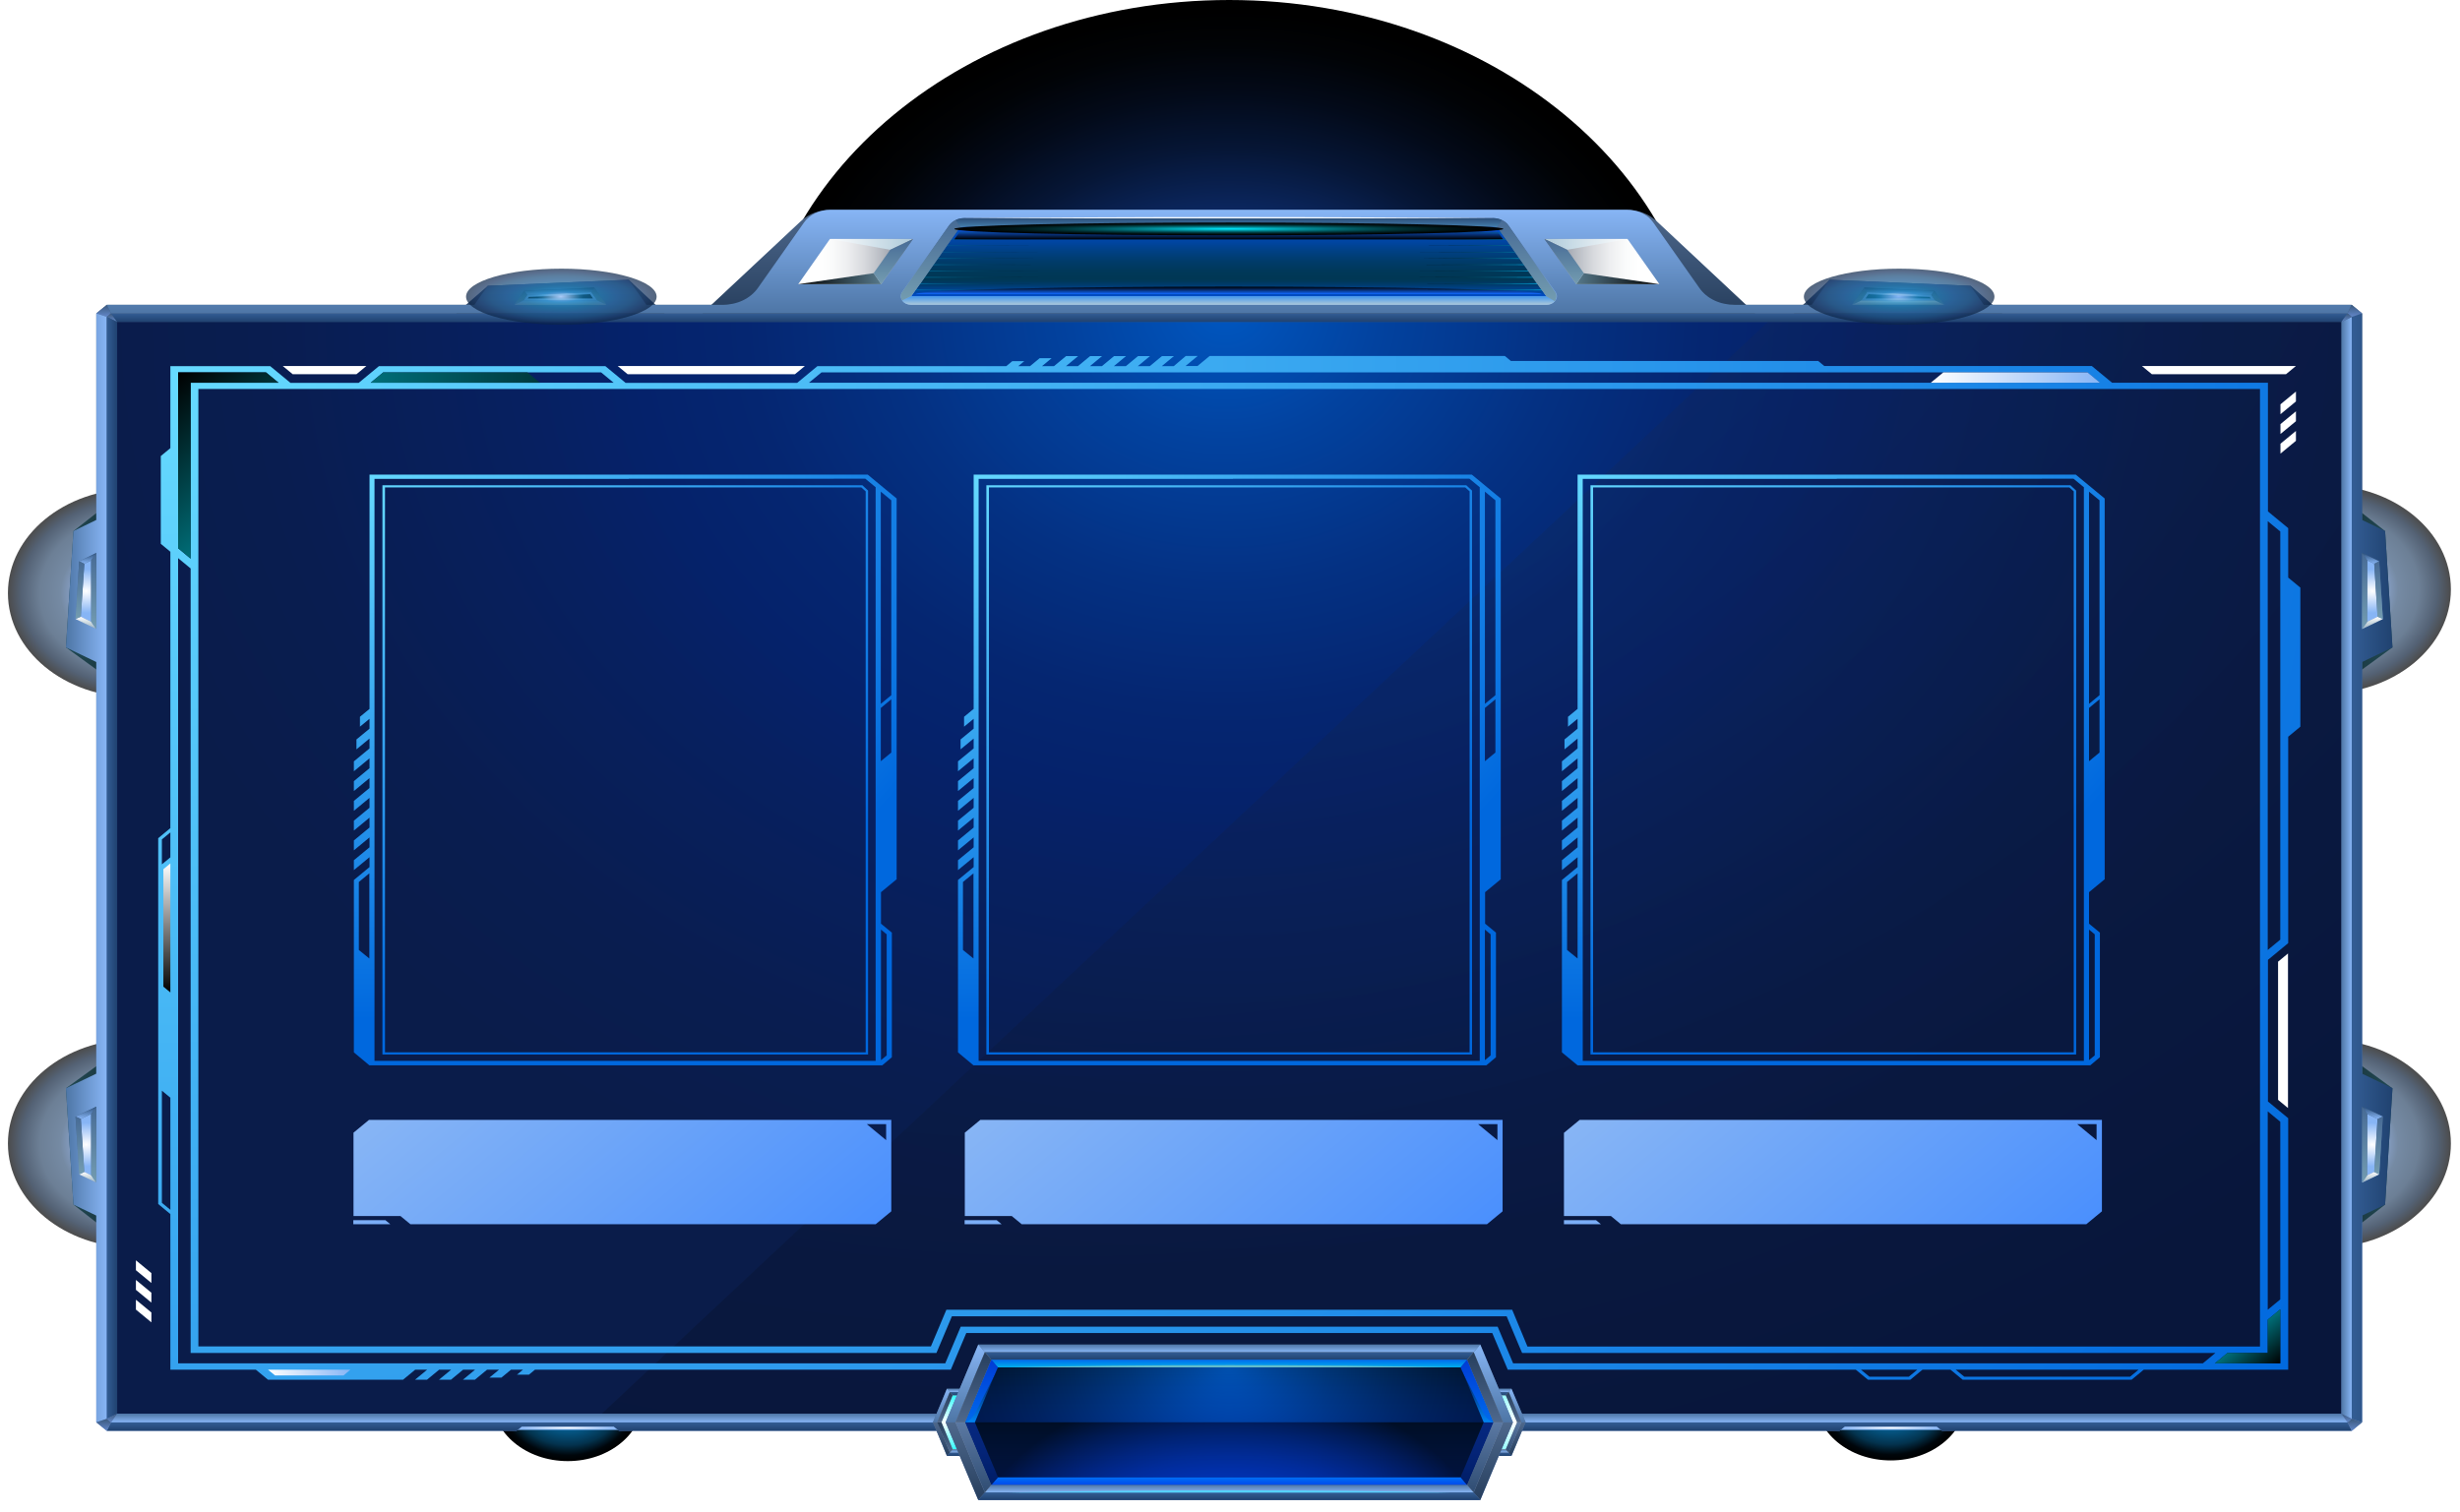 <svg xmlns="http://www.w3.org/2000/svg" xmlns:xlink="http://www.w3.org/1999/xlink" width="1243" height="764" fill="none" viewBox="0 0 1243 764">
  <g filter="url(#a)">
    <path fill="url(#b)" fill-opacity=".7" d="M67.769 352.415c35.218 0 63.768-23.579 63.768-52.665 0-29.087-28.55-52.666-63.768-52.666C32.55 247.084 4 270.663 4 299.75c0 29.086 28.55 52.665 63.769 52.665Z"/>
  </g>
  <g filter="url(#c)">
    <path fill="url(#d)" fill-opacity=".7" d="M1174.63 350.529c35.22 0 63.77-23.579 63.77-52.665 0-29.087-28.55-52.666-63.77-52.666s-63.77 23.579-63.77 52.666c0 29.086 28.55 52.665 63.77 52.665Z"/>
  </g>
  <g filter="url(#e)">
    <path fill="url(#f)" fill-opacity=".7" d="M1174.63 630.621c35.22 0 63.77-23.579 63.77-52.666 0-29.086-28.55-52.665-63.77-52.665s-63.77 23.579-63.77 52.665c0 29.087 28.55 52.666 63.77 52.666Z"/>
  </g>
  <g filter="url(#g)">
    <path fill="url(#h)" fill-opacity=".7" d="M67.769 630.621c35.218 0 63.768-23.579 63.768-52.666 0-29.086-28.55-52.665-63.768-52.665C32.55 525.29 4 548.869 4 577.955c0 29.087 28.55 52.666 63.769 52.666Z"/>
  </g>
  <path fill="url(#i)" fill-rule="evenodd" d="M324.962 707.028c0 17.376-17.036 31.445-38.075 31.445s-38.075-14.069-38.075-31.445c0-17.376 17.036-31.446 38.075-31.446s38.075 14.07 38.075 31.446Z" clip-rule="evenodd"/>
  <path fill="url(#j)" fill-rule="evenodd" d="M993.454 706.683c0 17.376-17.036 31.446-38.075 31.446s-38.075-14.07-38.075-31.446 17.036-31.446 38.075-31.446 38.075 14.07 38.075 31.446Z" clip-rule="evenodd"/>
  <path fill="url(#k)" d="M621.09 395.8c132.339 0 239.621-88.603 239.621-197.9C860.711 88.603 753.429 0 621.09 0S381.469 88.603 381.469 197.9c0 109.297 107.282 197.9 239.621 197.9Z"/>
  <path fill="url(#l)" fill-rule="evenodd" d="M261.007 720.56h51.759v2.152h-51.759v-2.152Z" clip-rule="evenodd"/>
  <path fill="url(#m)" fill-rule="evenodd" d="M929.507 720.56h51.759v2.152h-51.759v-2.152Z" clip-rule="evenodd"/>
  <path fill="url(#n)" fill-rule="evenodd" d="M53.968 621.994v-86.956L33.302 550.03l3.817 58.816 16.85 13.148Z" clip-rule="evenodd"/>
  <path fill="url(#o)" fill-rule="evenodd" d="M53.968 255.179v87.033l-20.666-14.993 3.817-58.816 16.85-13.224Z" clip-rule="evenodd"/>
  <path fill="url(#p)" fill-rule="evenodd" d="M1188.3 621.994v-86.956l20.58 14.992-3.73 58.816-16.85 13.148Z" clip-rule="evenodd"/>
  <path fill="url(#q)" fill-rule="evenodd" d="M1188.3 255.179v87.033l20.58-14.993-3.73-58.816-16.85-13.224Z" clip-rule="evenodd"/>
  <path fill="url(#r)" fill-rule="evenodd" d="M53.968 154.076H1188.3l5.22 4.306v560.486l-5.22 4.305H981.266l-2.606-2.152h-46.547l-2.606 2.152h-616.74l-2.607-2.152h-46.546l-2.607 2.152H53.968l-5.306-4.305V158.382l5.306-4.306Z" clip-rule="evenodd"/>
  <path fill="url(#s)" fill-rule="evenodd" d="M59.182 162.687H1183.09v551.875H59.182V162.687Z" clip-rule="evenodd"/>
  <path fill="url(#t)" fill-rule="evenodd" d="m48.662 158.382 5.306 1.768 2.141-1.768-2.14-4.306-5.307 4.306Z" clip-rule="evenodd"/>
  <path fill="url(#u)" fill-rule="evenodd" d="m56.11 158.381-2.141 1.769 5.213 2.537-3.072-4.306Z" clip-rule="evenodd"/>
  <path fill="url(#v)" fill-rule="evenodd" d="M893.294 162.687h289.796v551.875H304.016l589.278-551.875Z" clip-rule="evenodd" opacity=".2"/>
  <path fill="url(#w)" fill-rule="evenodd" d="M1186.16 718.868H56.11l-2.141 4.306h207.038l2.607-2.153h46.546l2.607 2.153h616.74l2.607-2.153h46.546l2.607 2.153h207.043l-2.15-4.306Z" clip-rule="evenodd"/>
  <path fill="url(#x)" fill-rule="evenodd" d="M56.11 718.868h1130.05l-3.07-4.306H59.182l-3.072 4.306Z" clip-rule="evenodd"/>
  <path fill="url(#y)" fill-rule="evenodd" d="M53.968 717.099V160.15l-5.306-1.769V262.79l-11.543 5.613-3.817 58.816 15.36 7.381v208.049l-15.36 7.381 3.817 58.816 11.543 5.536v104.486l5.306-1.769Z" clip-rule="evenodd"/>
  <path fill="url(#z)" fill-rule="evenodd" d="M1183.09 162.687v551.875l5.21 2.538V160.15l-5.21 2.537Z" clip-rule="evenodd"/>
  <path fill="url(#A)" fill-rule="evenodd" d="M59.182 162.687v551.875l-5.213 2.538V160.15l5.213 2.537Z" clip-rule="evenodd"/>
  <path fill="url(#B)" fill-rule="evenodd" d="M1188.3 717.099V160.15l5.22-1.769V262.79l11.63 5.613 3.73 58.816-15.36 7.381v208.049l15.36 7.381-3.73 58.816-11.63 5.536v104.486l-5.22-1.769Z" clip-rule="evenodd"/>
  <path fill="url(#C)" fill-rule="evenodd" d="M56.11 158.381h1130.05l-3.07 4.306H59.182l-3.072-4.306Z" clip-rule="evenodd"/>
  <path fill="url(#D)" fill-rule="evenodd" d="m1193.52 718.868-5.21-1.768-2.15 1.768 2.15 4.306 5.21-4.306Z" clip-rule="evenodd"/>
  <path fill="url(#E)" fill-rule="evenodd" d="m1186.16 718.868 2.14-1.768-5.21-2.538 3.07 4.306Z" clip-rule="evenodd"/>
  <path fill="url(#F)" fill-rule="evenodd" d="m48.662 718.868 5.306-1.768 2.141 1.768-2.14 4.306-5.307-4.306Z" clip-rule="evenodd"/>
  <path fill="url(#G)" fill-rule="evenodd" d="m56.11 718.868-2.141-1.768 5.213-2.538-3.072 4.306Z" clip-rule="evenodd"/>
  <path fill="url(#H)" fill-rule="evenodd" d="m1193.52 158.382-5.21 1.768-2.15-1.768 2.15-4.306 5.21 4.306Z" clip-rule="evenodd"/>
  <path fill="url(#I)" fill-rule="evenodd" d="m1186.16 158.381 2.14 1.769-5.21 2.537 3.07-4.306Z" clip-rule="evenodd"/>
  <path fill="url(#J)" fill-rule="evenodd" d="M599.12 179.909h6.051l-6.144 5.075h6.051l6.144-5.075h149.135l3.072 2.537h155.279l3.072 2.538h135.17l10.24 8.457h78.76v65.044l10.24 8.457v24.988l6.14 5.074v70.272l-6.14 5.075v104.331l-10.24 8.458v71.579l10.24 8.457v127.09h-72.99l-6.14 5.074h-85.367l-6.144-5.074h-14.15l-6.144 5.074h-21.412l-6.144-5.074H761.847l-7.82-18.529h-265.78l-7.82 18.529H270.316l-3.072 2.537h-6.051l3.072-2.537h-6.051l-4.841 3.998h-6.051l4.841-3.998h-6.051l-6.144 5.074h-6.051l6.144-5.074h-6.051l-6.144 5.074h-6.051l6.144-5.074h-6.051l-6.144 5.074h-6.051l6.144-5.074h-6.051l-6.144 5.074h-68.237l-6.144-5.074H86.085v-78.653l-6.144-5.074V423.632l6.144-5.074V278.859l-4.84-3.998v-44.362l4.84-3.998V185.06h50.457l10.24 8.458h34.444l10.241-8.458h114.411l10.24 8.458h86.67l10.24-8.458h95.42l3.072-2.537h6.051l-3.072 2.537h5.958l4.841-3.998h6.051l-4.841 3.998h6.051l6.144-5.074h6.051l-6.144 5.074h6.051l6.144-5.074h6.051l-6.144 5.074h6.051l6.144-5.074h6.051l-6.144 5.074h6.051l6.144-5.074h6.051l-6.144 5.074h6.051l6.144-5.074h6.051l-6.144 5.074h6.051l6.051-5.151Zm165.426 509.128h348.544l6.33-5.228H769.108l-1.396-3.229-6.424-15.3H480.986l-7.82 18.529H96.326V287.317l-6.33-5.229v406.949h387.638l7.82-18.529h271.273l7.819 18.529Zm7.262-8.457h370.132V196.593H100.236v483.91h370.137l7.82-18.529h285.888l7.727 18.606Zm168.498 11.686h28.486l-4.282 3.537h-19.922l-4.282-3.537Zm47.85 0h92.444l-4.29 3.537h-83.779l-4.375-3.537Zm164.034-125.321v89.8l-6.34 5.229V561.716l6.34 5.229Zm0 94.798v27.294h-33.05l6.33-5.228h20.38v-16.838l6.34-5.228ZM89.995 277.091v-88.878h44.406l6.33 5.228H96.326v88.955l-6.33-5.305Zm-3.91 143.62v12.609l-4.282 3.536v-12.609l4.282-3.536ZM81.803 551.26l4.282 3.537v56.664l-4.282-3.537V551.26Zm111.805-363.047h110.129l6.33 5.228h-122.79l6.331-5.228Zm221.468 0h639.644l6.33 5.228H408.745l6.331-5.228Zm737.114 80.421v206.28l-6.34 5.228V263.405l6.34 5.229Z" clip-rule="evenodd"/>
  <path fill="url(#K)" fill-rule="evenodd" d="M187.277 193.441h85.553l-6.331-5.228h-72.891l-6.331 5.228Z" clip-rule="evenodd"/>
  <path fill="url(#L)" fill-rule="evenodd" d="M975.588 193.441h85.552l-6.33-5.228h-72.892l-6.33 5.228Z" clip-rule="evenodd"/>
  <path fill="url(#M)" fill-rule="evenodd" d="m1125.47 683.809-6.33 5.228h33.04v-27.294l-6.33 5.228v16.838h-20.38Z" clip-rule="evenodd"/>
  <path fill="#fff" fill-rule="evenodd" d="M1156.09 560.025v-78.114l-5.02 4.151v69.811l5.02 4.152Zm-975.981-370.89 5.027-4.152h-42.264l5.027 4.152h32.21Zm132.006-4.152 5.027 4.152h84.529l5.027-4.152h-94.583Z" clip-rule="evenodd"/>
  <path fill="url(#N)" fill-rule="evenodd" d="m140.731 193.441-6.33-5.228H89.996v88.878l6.33 5.228v-88.878h44.405Z" clip-rule="evenodd"/>
  <path fill="url(#O)" fill-rule="evenodd" d="m38.143 312.842 10.52 5.074v-38.442l-8.659 4.229-1.861 29.139Z" clip-rule="evenodd"/>
  <path fill="url(#P)" fill-rule="evenodd" d="m40.842 311.689 5.214 2.537v-30.984l-3.445 1.691-1.769 26.756Z" clip-rule="evenodd"/>
  <path fill="url(#Q)" fill-rule="evenodd" d="m40.004 283.703 2.607 1.23 3.444-1.692 2.607-3.767-8.658 4.229Z" clip-rule="evenodd"/>
  <path fill="url(#R)" fill-rule="evenodd" d="m40.842 311.689-2.7 1.153 10.52 5.075-2.606-3.691-5.214-2.537Z" clip-rule="evenodd"/>
  <path fill="url(#S)" fill-rule="evenodd" d="m38.143 312.842 2.7-1.153 1.768-26.756-2.607-1.23-1.861 29.139Z" clip-rule="evenodd"/>
  <path fill="url(#T)" fill-rule="evenodd" d="M46.056 283.241v30.985l2.606 3.69v-38.442l-2.606 3.767Z" clip-rule="evenodd"/>
  <path fill="url(#U)" fill-rule="evenodd" d="m38.143 564.33 10.52-4.997v38.365l-8.659-4.152-1.861-29.216Z" clip-rule="evenodd"/>
  <path fill="url(#V)" fill-rule="evenodd" d="m40.842 565.561 5.214-2.538v30.985l-3.445-1.692-1.769-26.755Z" clip-rule="evenodd"/>
  <path fill="url(#W)" fill-rule="evenodd" d="m40.004 593.547 2.607-1.231 3.444 1.692 2.607 3.69-8.658-4.151Z" clip-rule="evenodd"/>
  <path fill="url(#X)" fill-rule="evenodd" d="m40.842 565.561-2.7-1.23 10.52-4.998-2.606 3.691-5.214 2.537Z" clip-rule="evenodd"/>
  <path fill="url(#Y)" fill-rule="evenodd" d="m38.143 564.331 2.7 1.23 1.768 26.755-2.607 1.231-1.861-29.216Z" clip-rule="evenodd"/>
  <path fill="url(#Z)" fill-rule="evenodd" d="M46.056 594.008v-30.985l2.606-3.69v38.365l-2.606-3.69Z" clip-rule="evenodd"/>
  <path fill="url(#aa)" fill-rule="evenodd" d="m1204.04 312.842-10.52 5.074v-38.442l8.66 4.229 1.86 29.139Z" clip-rule="evenodd"/>
  <path fill="url(#ab)" fill-rule="evenodd" d="m1201.34 311.689-5.22 2.537v-30.984l3.54 1.691 1.68 26.756Z" clip-rule="evenodd"/>
  <path fill="url(#ac)" fill-rule="evenodd" d="m1202.18 283.703-2.52 1.23-3.53-1.692-2.61-3.767 8.66 4.229Z" clip-rule="evenodd"/>
  <path fill="url(#ad)" fill-rule="evenodd" d="m1201.34 311.689 2.7 1.153-10.52 5.075 2.61-3.691 5.21-2.537Z" clip-rule="evenodd"/>
  <path fill="url(#ae)" fill-rule="evenodd" d="m1204.04 312.842-2.7-1.153-1.68-26.756 2.52-1.23 1.86 29.139Z" clip-rule="evenodd"/>
  <path fill="url(#af)" fill-rule="evenodd" d="M1196.13 283.241v30.985l-2.61 3.69v-38.442l2.61 3.767Z" clip-rule="evenodd"/>
  <path fill="url(#ag)" fill-rule="evenodd" d="m1204.04 564.33-10.52-4.997v38.365l8.66-4.152 1.86-29.216Z" clip-rule="evenodd"/>
  <path fill="url(#ah)" fill-rule="evenodd" d="m1201.34 565.561-5.22-2.538v30.985l3.54-1.692 1.68-26.755Z" clip-rule="evenodd"/>
  <path fill="url(#ai)" fill-rule="evenodd" d="m1202.18 593.547-2.52-1.231-3.53 1.692-2.61 3.69 8.66-4.151Z" clip-rule="evenodd"/>
  <path fill="url(#aj)" fill-rule="evenodd" d="m1201.34 565.561 2.7-1.23-10.52-4.998 2.61 3.691 5.21 2.537Z" clip-rule="evenodd"/>
  <path fill="url(#ak)" fill-rule="evenodd" d="m1204.04 564.331-2.7 1.23-1.68 26.755 2.52 1.231 1.86-29.216Z" clip-rule="evenodd"/>
  <path fill="url(#al)" fill-rule="evenodd" d="M1196.13 594.008v-30.985l-2.61-3.69v38.365l2.61-3.69Z" clip-rule="evenodd"/>
  <path fill="#fff" fill-rule="evenodd" d="m1082.27 184.983 5.03 4.152h67.77l5.03-4.152h-77.83Zm70.01 39.288v4.998l7.82-6.459v-4.997l-7.82 6.458Zm0-9.918v4.998l7.82-6.459v-4.997l-7.82 6.458Zm0-9.995v4.998l7.82-6.459V197.9l-7.82 6.458Z" clip-rule="evenodd"/>
  <path fill="url(#am)" fill-rule="evenodd" d="m86.085 436.395-3.537 2.922v59.354l3.537 2.922v-65.198Z" clip-rule="evenodd"/>
  <path fill="url(#an)" fill-rule="evenodd" d="m135.425 692.266 3.537 2.922h34.631l3.444-2.922h-41.612Z" clip-rule="evenodd"/>
  <path fill="url(#ao)" fill-rule="evenodd" d="M1011.8 158.382H906.42l18.153-16.992 71.216 3.076 16.011 13.916Z" clip-rule="evenodd"/>
  <path fill="url(#ap)" fill-rule="evenodd" d="M230.473 158.382h105.381l-18.153-16.992-71.216 3.076-16.012 13.916Z" clip-rule="evenodd"/>
  <path fill="url(#aq)" fill-rule="evenodd" d="M354.845 158.382H886.87l-49.711-46.515c-4.096-3.845-9.496-5.844-15.64-5.844H420.196c-6.237 0-11.544 1.999-15.64 5.844l-49.711 46.515Z" clip-rule="evenodd"/>
  <path fill="url(#ar)" fill-rule="evenodd" d="M1186.16 158.382H56.11l-2.141-4.306h185.72l6.796-9.61 71.216-3.076 8.937 12.686h38.261c7.634 0 14.243-3.152 18.06-8.534l23.273-33.06c2.886-4.075 7.82-6.459 13.499-6.459h402.161c5.772 0 10.612 2.307 13.498 6.459l23.273 33.06c3.817 5.459 10.427 8.534 18.06 8.534h38.727l8.937-12.686 71.216 3.076 6.797 9.61h185.72l-1.96 4.306Z" clip-rule="evenodd"/>
  <path fill="url(#as)" fill-rule="evenodd" d="m941.981 145.388-6.144 8.688h46.546l-5.027-7.15-35.375-1.538Z" clip-rule="evenodd"/>
  <path fill="url(#at)" fill-rule="evenodd" d="m943.377 147.618-2.979 4.305h37.424l-2.048-2.921-32.397-1.384Z" clip-rule="evenodd"/>
  <path fill="url(#au)" fill-rule="evenodd" d="m944.122 148.694-1.489 2.153h32.955l-.559-.769-30.907-1.384Z" clip-rule="evenodd"/>
  <path fill="url(#av)" fill-rule="evenodd" d="m977.357 146.926-1.583 2.076 2.048 2.921 4.562 2.153-5.027-7.15Z" clip-rule="evenodd"/>
  <path fill="url(#aw)" fill-rule="evenodd" d="m943.378 147.618-1.397-2.23-6.144 8.688 4.561-2.153 2.98-4.305Z" clip-rule="evenodd"/>
  <path fill="url(#ax)" fill-rule="evenodd" d="m941.981 145.388 1.397 2.23 32.396 1.384 1.583-2.076-35.376-1.538Z" clip-rule="evenodd"/>
  <path fill="url(#ay)" fill-rule="evenodd" d="M977.822 151.923h-37.424l-4.561 2.153h46.546l-4.561-2.153Z" clip-rule="evenodd"/>
  <path fill="url(#az)" fill-rule="evenodd" d="m300.292 145.388 6.144 8.688H259.89l5.027-7.15 35.375-1.538Z" clip-rule="evenodd"/>
  <path fill="url(#aA)" fill-rule="evenodd" d="m298.803 147.618 3.072 4.305h-37.423l2.048-2.921 32.303-1.384Z" clip-rule="evenodd"/>
  <path fill="url(#aB)" fill-rule="evenodd" d="m298.151 148.694-30.907 1.384-.558.769h32.954l-1.489-2.153Z" clip-rule="evenodd"/>
  <path fill="url(#aC)" fill-rule="evenodd" d="m264.917 146.926 1.583 2.076-2.048 2.921-4.562 2.153 5.027-7.15Z" clip-rule="evenodd"/>
  <path fill="url(#aD)" fill-rule="evenodd" d="m298.803 147.618 1.489-2.23 6.144 8.688-4.561-2.153-3.072-4.305Z" clip-rule="evenodd"/>
  <path fill="url(#aE)" fill-rule="evenodd" d="m300.292 145.388-1.489 2.23-32.303 1.384-1.583-2.076 35.375-1.538Z" clip-rule="evenodd"/>
  <path fill="url(#aF)" fill-rule="evenodd" d="M264.452 151.923h37.423l4.561 2.153H259.89l4.562-2.153Z" clip-rule="evenodd"/>
  <path fill="url(#aG)" fill-rule="evenodd" d="M419.358 120.785h41.985l-16.105 22.835h-41.892l16.012-22.835Z" clip-rule="evenodd"/>
  <path fill="url(#aH)" fill-rule="evenodd" d="m403.346 143.62 38.075-5.536 3.817 5.536h-41.892Z" clip-rule="evenodd"/>
  <path fill="url(#aI)" fill-rule="evenodd" d="m449.799 126.244 11.544-5.459h-41.985l30.441 5.459Z" clip-rule="evenodd"/>
  <path fill="url(#aJ)" fill-rule="evenodd" d="m449.799 126.244-8.378 11.84 3.817 5.536 16.105-22.835-11.544 5.459Z" clip-rule="evenodd"/>
  <path fill="url(#aK)" fill-rule="evenodd" d="M822.357 120.785h-41.985l16.105 22.835h41.985l-16.105-22.835Z" clip-rule="evenodd"/>
  <path fill="url(#aL)" fill-rule="evenodd" d="m838.462 143.62-38.168-5.536-3.817 5.536h41.985Z" clip-rule="evenodd"/>
  <path fill="url(#aM)" fill-rule="evenodd" d="m791.916 126.244-11.544-5.459h41.985l-30.441 5.459Z" clip-rule="evenodd"/>
  <path fill="url(#aN)" fill-rule="evenodd" d="m791.916 126.244 8.378 11.84-3.817 5.536-16.105-22.835 11.544 5.459Z" clip-rule="evenodd"/>
  <path fill="url(#aO)" fill-rule="evenodd" d="m479.496 114.019-23.645 33.522c-.931 1.384-.931 2.921 0 4.305.93 1.384 2.606 2.153 4.561 2.153h320.984c1.955 0 3.538-.769 4.562-2.153 1.024-1.384.931-2.921 0-4.305l-23.646-33.522c-.838-1.23-1.955-2.152-3.351-2.768-1.303-.615-2.886-.999-4.562-.999h-266.99c-1.676 0-3.258.307-4.562.999-1.396.692-2.513 1.615-3.351 2.768Z" clip-rule="evenodd"/>
  <path fill="url(#aP)" fill-rule="evenodd" d="M460.412 149.77h320.984l-23.645-33.521c-.745-1.077-1.862-1.615-3.352-1.615h-266.99c-.745 0-1.396.154-1.955.385-.558.23-1.024.692-1.396 1.23l-23.646 33.521Z" clip-rule="evenodd"/>
  <path fill="url(#aQ)" fill-rule="evenodd" d="m759.519 121.016-2.979-4.229c-.465-.692-1.21-1.076-2.234-1.076H487.409c-.465 0-.931.077-1.303.231-.373.153-.745.461-.931.845l-2.979 4.229h277.323Z" clip-rule="evenodd"/>
  <path fill="url(#aR)" fill-rule="evenodd" d="M462.646 148.694h316.423c-3.538-5.074-312.885-5.074-316.423 0Z" clip-rule="evenodd"/>
  <path fill="url(#aS)" d="m483.033 117.633 41.799.154-41.985.153.186-.307Zm-2.234 3.229 44.033.154-44.312.153.279-.307Zm-2.234 3.152 46.267.154-46.546.154.279-.308Zm-2.327 3.229 48.501.154-48.781.154.28-.308Zm-2.235 3.153 50.736.23-51.015.231.279-.461Zm-2.234 3.152 53.063.231-53.342.23.279-.461Zm-2.234 3.229 55.297.231-55.576.23.279-.461Zm-2.234 3.152 57.531.231-57.811.231.28-.462Zm-2.234 3.229 59.765.231-60.045.231.28-.462Zm-2.235 3.153 62 .23-62.372.231.372-.461Z" opacity=".5"/>
  <path fill="url(#aT)" d="m758.681 117.633-41.798.154 41.985.153-.187-.307Zm2.235 3.229-44.033.154 44.312.153-.279-.307Zm2.327 3.152-46.267.154 46.546.154-.279-.308Zm2.234 3.229-48.501.154 48.781.154-.28-.308Zm2.235 3.153-50.736.23 51.015.231-.279-.461Zm2.234 3.152-53.063.231 53.342.23-.279-.461Zm2.234 3.229-55.297.231 55.576.23-.279-.461Zm2.234 3.152-57.531.231 57.81.231-.279-.462Zm2.234 3.229-59.765.231 60.045.231-.28-.462Zm2.235 3.153-62 .23 62.372.231-.372-.461Z"/>
  <path fill="url(#aU)" fill-rule="evenodd" d="m785.679 152.154-4.283-2.46H460.412l-4.561 2.153c.931 1.384 2.606 2.152 4.561 2.152h320.984c1.769.077 3.259-.615 4.283-1.845Z" clip-rule="evenodd"/>
  <path fill="url(#aV)" fill-rule="evenodd" d="m781.303 149.771 4.282 2.46c.093-.077.187-.154.187-.307.93-1.384.93-2.922 0-4.306l-23.646-33.522c-.838-1.23-1.955-2.152-3.351-2.767l-2.607 3.767c.559.307 1.024.692 1.396 1.23l1.024 1.461.187.307 2.048 2.845.279.308 2.048 2.844.279.385 1.955 2.845.279.384 1.955 2.845.28.384 1.955 2.768.279.384 1.955 2.768.279.462 1.955 2.767.279.462 1.955 2.767.373.462 1.955 2.691.372.461 2.048 2.845Z" clip-rule="evenodd"/>
  <path fill="url(#aW)" fill-rule="evenodd" d="M487.409 114.634h266.897c.745 0 1.396.154 1.955.385l2.606-3.768a10.79 10.79 0 0 0-4.561-.999H487.409c-1.676 0-3.259.307-4.562.999l2.607 3.768a5.072 5.072 0 0 1 1.955-.385Z" clip-rule="evenodd"/>
  <path fill="url(#aX)" fill-rule="evenodd" d="m480.799 120.862 2.048-2.845.187-.307 1.024-1.461c.372-.538.837-.923 1.396-1.23l-2.607-3.768a9 9 0 0 0-3.351 2.768l-23.645 33.522c-.931 1.384-.931 2.921 0 4.305l4.561-2.152 2.048-2.922.372-.461 1.955-2.691.373-.462 1.955-2.767.279-.462 1.955-2.768.279-.461 1.955-2.768.279-.384 1.955-2.768.28-.384 1.955-2.845.279-.384 1.955-2.845.279-.385 2.048-2.844.186-.231Z" clip-rule="evenodd"/>
  <path fill="url(#aY)" fill-rule="evenodd" d="m178.527 572.557 7.913-6.535h263.918v46.207l-7.913 6.536H207.386l-5.027-4.152H178.62v-42.056h-.093Zm269.224 3.691v-8.073h-9.774l9.774 8.073Zm-269.224 40.441h16.198l2.514 2.076h-18.712v-2.076Z" clip-rule="evenodd"/>
  <path fill="url(#aZ)" fill-rule="evenodd" d="M315.932 532.962h122.696v-285.01l-2.886-2.691H193.236v287.701h122.696Zm-137.126-1.077v-87.11l7.913-6.535v-4.997l-7.913 6.535v-4.997l7.913-6.536v-4.997l-7.913 6.535v-4.997l7.913-6.536v-4.997l-7.913 6.535v-4.997l7.913-6.536v-4.997l-7.913 6.535v-4.997l7.913-6.536v-4.997l-7.913 6.535v-4.997l7.913-6.535v-4.998l-7.913 6.535v-4.997l7.913-6.535v-4.998l-6.61 5.459v-4.998l6.61-5.458v-4.998l-4.841 3.998v-4.997l4.841-3.998V239.879h251.723l14.616 12.071v192.441l-7.913 6.535v15.915l5.492 4.536v62.969l-4.841 4.075h-259.17l-7.82-6.536Zm138.895-289.853H189.233v294.159h253.212V246.26l-5.213-4.305H317.701v.077Zm-1.769 4.305h119.252l2.234 1.999v283.549H194.539V246.337h121.393Zm129.213 289.469V469.84l2.886 2.383v61.2l-2.886 2.383Zm-258.519-51.358v-43.055l-5.306 4.382v34.367l5.306 4.306Zm263.732-131.011v26.909l-5.306 4.383v-26.91l5.306-4.382Zm0-100.565v98.489l-5.306 4.383V248.49l5.306 4.382Z" clip-rule="evenodd"/>
  <path fill="url(#ba)" fill-rule="evenodd" d="M621.09 532.962h122.697v-285.01l-2.886-2.691H498.394v287.701H621.09Zm-137.032-1.077v-87.11l7.912-6.535v-4.997l-7.912 6.535v-4.997l7.912-6.536v-4.997l-7.912 6.535v-4.997l7.912-6.536v-4.997l-7.912 6.535v-4.997l7.912-6.536v-4.997l-7.912 6.535v-4.997l7.912-6.536v-4.997l-7.912 6.535v-4.997l7.912-6.535v-4.998l-7.912 6.535v-4.997l7.912-6.535v-4.998l-6.609 5.459v-4.998l6.609-5.458v-4.998l-4.84 3.998v-4.997l4.84-3.998V239.879h251.724l14.615 12.071v192.441l-7.913 6.535v15.915l5.493 4.536v62.969l-4.841 4.075H491.877l-7.819-6.536Zm138.894-289.853H494.484v294.159h253.213V246.26l-5.214-4.305H622.952v.077Zm-1.862 4.305h119.252l2.235 1.999v283.549h-242.88V246.337H621.09Zm129.213 289.469V469.84l2.886 2.383v61.2l-2.886 2.383Zm-258.426-51.358v-43.055l-5.306 4.382v34.367l5.306 4.306ZM755.61 353.437v26.909l-5.307 4.383v-26.91l5.307-4.382Zm0-100.565v98.489l-5.307 4.383V248.49l5.307 4.382Z" clip-rule="evenodd"/>
  <path fill="url(#bb)" fill-rule="evenodd" d="M926.342 532.962h122.698v-285.01l-2.89-2.691H803.645v287.701h122.697Zm-137.126-1.077v-87.11l7.913-6.535v-4.997l-7.913 6.535v-4.997l7.913-6.536v-4.997l-7.913 6.535v-4.997l7.913-6.536v-4.997l-7.913 6.535v-4.997l7.913-6.536v-4.997l-7.913 6.535v-4.997l7.913-6.536v-4.997l-7.913 6.535v-4.997l7.913-6.535v-4.998l-7.913 6.535v-4.997l7.913-6.535v-4.998l-6.61 5.459v-4.998l6.61-5.458v-4.998l-4.841 3.998v-4.997l4.841-3.998V239.879h251.721l14.62 12.071v192.441l-7.92 6.535v15.915l5.5 4.536v62.969l-4.84 4.075H797.129l-7.913-6.536ZM928.11 242.032H799.735v294.159h253.215V246.26l-5.22-4.305H928.11v.077Zm-1.768 4.305h119.248l2.24 1.999v283.549H804.948V246.337h121.394Zm129.208 289.469V469.84l2.89 2.383v61.2l-2.89 2.383Zm-258.421-51.358v-43.055l-5.307 4.382v34.367l5.307 4.306Zm263.731-131.011v26.909l-5.31 4.383v-26.91l5.31-4.382Zm0-100.565v98.489l-5.31 4.383V248.49l5.31 4.382Z" clip-rule="evenodd"/>
  <path fill="url(#bc)" fill-rule="evenodd" d="m487.409 572.557 7.913-6.535H759.24v46.207l-7.913 6.536H516.268l-5.027-4.152h-23.739v-42.056h-.093Zm269.225 3.691v-8.073h-9.775l9.775 8.073Zm-269.225 40.441h16.198l2.514 2.076h-18.712v-2.076Z" clip-rule="evenodd"/>
  <path fill="url(#bd)" fill-rule="evenodd" d="m790.24 572.557 7.913-6.535h263.917v46.207l-7.91 6.536H819.006l-5.027-4.152H790.24v-42.056Zm269.13 3.691v-8.073h-9.77l9.77 8.073Zm-269.13 40.441h16.198l2.514 2.076H790.24v-2.076Z" clip-rule="evenodd"/>
  <path fill="url(#be)" fill-rule="evenodd" d="M478.472 701.876h109.663l7.169 16.992-7.169 16.991H478.472l-7.075-16.991 7.075-16.992Z" clip-rule="evenodd"/>
  <path fill="#9B9B9B" fill-rule="evenodd" d="m479.962 703.568-6.424 15.3 6.424 15.3h106.777l6.423-15.3-6.423-15.3H479.962Z" clip-rule="evenodd"/>
  <path fill="url(#bf)" fill-rule="evenodd" d="m481.358 705.183-5.679 13.685 5.679 13.686h103.891l5.772-13.686-5.772-13.685H481.358Z" clip-rule="evenodd"/>
  <path fill="url(#bg)" fill-rule="evenodd" d="M479.962 703.568h106.777l1.396-1.692H478.472l1.49 1.692Z" clip-rule="evenodd"/>
  <path fill="url(#bh)" fill-rule="evenodd" d="M586.739 703.568H479.961l1.397 1.614h103.891l1.49-1.614Z" clip-rule="evenodd"/>
  <path fill="url(#bi)" fill-rule="evenodd" d="M585.249 732.553H481.358l-1.397 1.615h106.778l-1.49-1.615Z" clip-rule="evenodd"/>
  <path fill="url(#bj)" fill-rule="evenodd" d="M586.739 734.168H479.962l-1.49 1.691h109.663l-1.396-1.691Z" clip-rule="evenodd"/>
  <path fill="url(#bk)" fill-rule="evenodd" d="m478.286 730.17-4.748-11.302h-2.141l4.748 11.302 2.327 5.689 1.49-1.691-1.676-3.998Z" clip-rule="evenodd"/>
  <path fill="url(#bl)" fill-rule="evenodd" d="m473.538 718.868 4.748 11.302 1.676 3.998 1.396-1.615-.931-2.383-4.748-11.302h-2.141Z" clip-rule="evenodd"/>
  <path fill="url(#bm)" fill-rule="evenodd" d="m473.538 718.868 4.748-11.302 1.676-3.998-1.49-1.692-2.327 5.69-4.748 11.302h2.141Z" clip-rule="evenodd"/>
  <path fill="url(#bn)" fill-rule="evenodd" d="m479.962 703.568-1.676 3.998-4.748 11.302h2.141l4.748-11.302.931-2.384-1.396-1.614Z" clip-rule="evenodd"/>
  <path fill="url(#bo)" fill-rule="evenodd" d="m588.415 730.17 4.748-11.302h2.141l-4.748 11.302-2.42 5.689-1.397-1.691 1.676-3.998Z" clip-rule="evenodd"/>
  <path fill="#7B7B7B" fill-rule="evenodd" d="m593.162 718.868-4.747 11.302-1.676 3.998-1.489-1.615 1.024-2.383 4.747-11.302h2.141Z" clip-rule="evenodd"/>
  <path fill="#B4B4B4" fill-rule="evenodd" d="m593.163 718.868-4.748-11.302-1.676-3.998 1.397-1.692 2.42 5.69 4.748 11.302h-2.141Z" clip-rule="evenodd"/>
  <path fill="url(#bp)" fill-rule="evenodd" d="m586.739 703.568 1.676 3.998 4.747 11.302h-2.141l-4.747-11.302-1.024-2.384 1.489-1.614Z" clip-rule="evenodd"/>
  <path fill="#fff" fill-rule="evenodd" d="M533.304 733.707c17.408 0 33.885.153 48.501.461h-96.909c14.615-.308 30.999-.461 48.408-.461Z" clip-rule="evenodd"/>
  <path fill="url(#bq)" fill-rule="evenodd" d="M654.138 701.876h109.571l7.168 16.992-7.168 16.991H654.138l-7.168-16.991 7.168-16.992Z" clip-rule="evenodd"/>
  <path fill="#9B9B9B" fill-rule="evenodd" d="m655.535 703.568-6.424 15.3 6.424 15.3h106.777l6.424-15.3-6.424-15.3H655.535Z" clip-rule="evenodd"/>
  <path fill="url(#br)" fill-rule="evenodd" d="m657.024 705.183-5.772 13.685 5.772 13.686h103.799l5.771-13.686-5.771-13.685H657.024Z" clip-rule="evenodd"/>
  <path fill="url(#bs)" fill-rule="evenodd" d="M655.535 703.568h106.777l1.396-1.692h-109.57l1.397 1.692Z" clip-rule="evenodd"/>
  <path fill="url(#bt)" fill-rule="evenodd" d="M762.312 703.568H655.535l1.489 1.614h103.799l1.489-1.614Z" clip-rule="evenodd"/>
  <path fill="url(#bu)" fill-rule="evenodd" d="M760.823 732.553H657.024l-1.489 1.615h106.777l-1.489-1.615Z" clip-rule="evenodd"/>
  <path fill="url(#bv)" fill-rule="evenodd" d="M762.312 734.168H655.535l-1.397 1.691h109.57l-1.396-1.691Z" clip-rule="evenodd"/>
  <path fill="url(#bw)" fill-rule="evenodd" d="m653.859 730.17-4.748-11.302h-2.141l4.748 11.302 2.42 5.689 1.397-1.691-1.676-3.998Z" clip-rule="evenodd"/>
  <path fill="#7B7B7B" fill-rule="evenodd" d="m649.111 718.868 4.748 11.302 1.676 3.998 1.489-1.615L656 730.17l-4.747-11.302h-2.142Z" clip-rule="evenodd"/>
  <path fill="#B4B4B4" fill-rule="evenodd" d="m649.111 718.868 4.748-11.302 1.676-3.998-1.397-1.692-2.42 5.69-4.748 11.302h2.141Z" clip-rule="evenodd"/>
  <path fill="url(#bx)" fill-rule="evenodd" d="m655.535 703.568-1.676 3.998-4.748 11.302h2.142L656 707.566l1.024-2.384-1.489-1.614Z" clip-rule="evenodd"/>
  <path fill="url(#by)" fill-rule="evenodd" d="m763.988 730.17 4.748-11.302h2.141l-4.748 11.302-2.42 5.689-1.397-1.691 1.676-3.998Z" clip-rule="evenodd"/>
  <path fill="url(#bz)" fill-rule="evenodd" d="m768.736 718.868-4.748 11.302-1.676 3.998-1.489-1.615 1.024-2.383 4.748-11.302h2.141Z" clip-rule="evenodd"/>
  <path fill="url(#bA)" fill-rule="evenodd" d="m768.736 718.868-4.748-11.302-1.676-3.998 1.397-1.692 2.42 5.69 4.748 11.302h-2.141Z" clip-rule="evenodd"/>
  <path fill="url(#bB)" fill-rule="evenodd" d="m762.312 703.568 1.676 3.998 4.748 11.302h-2.141l-4.748-11.302-1.024-2.384 1.489-1.614Z" clip-rule="evenodd"/>
  <path fill="#fff" fill-rule="evenodd" d="M708.877 733.707c17.408 0 33.886.153 48.501.461h-96.909c14.615-.308 31.093-.461 48.408-.461Z" clip-rule="evenodd"/>
  <path fill="url(#bC)" fill-rule="evenodd" d="M494.298 679.58h253.678l16.477 39.288-16.477 39.288H494.298l-16.478-39.288 16.478-39.288Z" clip-rule="evenodd"/>
  <path fill="#9B9B9B" fill-rule="evenodd" d="m497.649 683.424-14.895 35.444 14.895 35.444h246.976l14.895-35.444-14.895-35.444H497.649Z" clip-rule="evenodd"/>
  <path fill="url(#bD)" fill-rule="evenodd" d="m500.908 687.269-13.22 31.599 13.22 31.599h240.365l13.313-31.599-13.313-31.599H500.908Z" clip-rule="evenodd"/>
  <path fill="url(#bE)" fill-rule="evenodd" d="M497.649 683.424h246.976l3.351-3.844H494.298l3.351 3.844Z" clip-rule="evenodd"/>
  <path fill="url(#bF)" fill-rule="evenodd" d="M744.625 683.424H497.649l3.259 3.845h240.365l3.352-3.845Z" clip-rule="evenodd"/>
  <path fill="url(#bG)" fill-rule="evenodd" d="M741.273 750.467H500.908l-3.259 3.845h246.976l-3.352-3.845Z" clip-rule="evenodd"/>
  <path fill="url(#bH)" fill-rule="evenodd" d="M744.625 754.312H497.649l-3.351 3.844h253.678l-3.351-3.844Z" clip-rule="evenodd"/>
  <path fill="url(#bI)" fill-rule="evenodd" d="m493.646 744.932-10.892-26.064h-4.934l10.892 26.064 5.586 13.224 3.351-3.844-4.003-9.38Z" clip-rule="evenodd"/>
  <path fill="url(#bJ)" fill-rule="evenodd" d="m482.754 718.868 10.892 26.064 4.003 9.38 3.259-3.844-2.328-5.536-10.892-26.064h-4.934Z" clip-rule="evenodd"/>
  <path fill="url(#bK)" fill-rule="evenodd" d="m482.754 718.868 10.892-26.064 4.003-9.38-3.351-3.844-5.586 13.224-10.892 26.064h4.934Z" clip-rule="evenodd"/>
  <path fill="url(#bL)" fill-rule="evenodd" d="m497.649 683.424-4.003 9.38-10.892 26.064h4.934l10.892-26.064 2.328-5.535-3.259-3.845Z" clip-rule="evenodd"/>
  <path fill="url(#bM)" d="M473.648 674.525h294.918v88.571H473.648z"/>
  <path fill="url(#bN)" fill-rule="evenodd" d="m748.534 744.932 10.985-26.064h4.934l-10.985 26.064-5.492 13.224-3.351-3.844 3.909-9.38Z" clip-rule="evenodd"/>
  <path fill="url(#bO)" fill-rule="evenodd" d="m759.52 718.868-10.985 26.064-3.91 9.38-3.352-3.844 2.328-5.536 10.985-26.064h4.934Z" clip-rule="evenodd"/>
  <path fill="url(#bP)" fill-rule="evenodd" d="m759.519 718.868-10.985-26.064-3.909-9.38 3.351-3.844 5.492 13.224 10.985 26.064h-4.934Z" clip-rule="evenodd"/>
  <path fill="url(#bQ)" fill-rule="evenodd" d="m744.625 683.424 3.91 9.38 10.985 26.064h-4.934l-10.985-26.064-2.328-5.535 3.352-3.845Z" clip-rule="evenodd"/>
  <path fill="url(#bR)" fill-rule="evenodd" d="m500.907 687.269 3.352 3.844h233.756l3.258-3.844H500.907Z" clip-rule="evenodd"/>
  <path fill="url(#bS)" fill-rule="evenodd" d="M492.622 718.868h-4.934l13.22-31.599 3.351 3.844-11.637 27.755Z" clip-rule="evenodd"/>
  <path fill="url(#bT)" fill-rule="evenodd" d="m500.907 750.467 3.352-3.844h233.756l3.258 3.844H500.907Z" clip-rule="evenodd"/>
  <path fill="url(#bU)" fill-rule="evenodd" d="M492.622 718.868h-4.934l13.22 31.599 3.351-3.844-11.637-27.755Z" clip-rule="evenodd"/>
  <path fill="url(#bV)" fill-rule="evenodd" d="M749.652 718.868h4.934l-13.313-31.599-3.258 3.844 11.637 27.755Z" clip-rule="evenodd"/>
  <path fill="url(#bW)" fill-rule="evenodd" d="M749.652 718.868h4.934l-13.313 31.599-3.258-3.844 11.637-27.755Z" clip-rule="evenodd"/>
  <path fill="#62BBC9" fill-rule="evenodd" d="M621.091 689.959c40.216 0 78.291.385 112.177 1.154H508.914c33.885-.769 71.96-1.154 112.177-1.154Z" clip-rule="evenodd"/>
  <path fill="url(#bX)" fill-rule="evenodd" d="M487.688 718.868c1.583-.539 3.445-1.692 5.121-4.844l10.519-20.451-10.612 25.372h-5.028v-.077Z" clip-rule="evenodd" opacity=".5"/>
  <path fill="url(#bY)" fill-rule="evenodd" d="M754.585 718.868c-1.582-.539-3.444-1.692-5.12-4.844l-10.519-20.451 10.612 25.372h5.027v-.077Z" clip-rule="evenodd" opacity=".5"/>
  <path fill="#55D3FF" fill-rule="evenodd" d="M621.091 753.235c40.216 0 78.291.385 112.177 1.154H508.914c33.885-.769 71.96-1.154 112.177-1.154Z" clip-rule="evenodd"/>
  <path fill="url(#bZ)" fill-rule="evenodd" d="M733.267 691.113H504.259l-.745 1.691-.279.692-10.613 25.372h257.03l-10.613-25.372-.372-.692-.652-1.691h-4.748Z" clip-rule="evenodd" opacity=".5"/>
  <path fill="url(#ca)" fill-rule="evenodd" d="M733.267 746.623H504.259l-.745-1.691-.279-.769-10.613-25.295h257.03l-10.613 25.295-.372.769-.652 1.691h-4.748Z" clip-rule="evenodd" opacity=".5"/>
  <path fill="url(#cb)" fill-rule="evenodd" d="M733.267 691.113H504.259l-.745 1.691-.279.692-10.613 25.372h257.03l-10.613-25.372-.372-.692-.652-1.691h-4.748Z" clip-rule="evenodd" opacity=".5"/>
  <path fill="url(#cc)" fill-rule="evenodd" d="M733.267 746.623H504.259l-.745-1.691-.279-.769-10.613-25.295h257.03l-10.613 25.295-.372.769-.652 1.691h-4.748Z" clip-rule="evenodd" opacity=".5"/>
  <g filter="url(#cd)">
    <path fill="url(#ce)" fill-opacity=".7" d="M283.633 164.094c26.59 0 48.145-6.334 48.145-14.146 0-7.813-21.555-14.146-48.145-14.146-26.59 0-48.146 6.333-48.146 14.146 0 7.812 21.556 14.146 48.146 14.146Z"/>
  </g>
  <g filter="url(#cf)">
    <path fill="url(#cg)" fill-opacity=".7" d="M959.614 164.094c26.59 0 48.146-6.334 48.146-14.146 0-7.813-21.556-14.146-48.146-14.146s-48.145 6.333-48.145 14.146c0 7.812 21.555 14.146 48.145 14.146Z"/>
  </g>
  <path fill="url(#ch)" d="M620.904 118.94c76.607 0 138.709-1.446 138.709-3.229 0-1.783-62.102-3.229-138.709-3.229-76.606 0-138.708 1.446-138.708 3.229 0 1.783 62.102 3.229 138.708 3.229Z"/>
  <path fill="#fff" fill-rule="evenodd" d="M68.677 661.897v-4.998l7.82 6.459v4.997l-7.82-6.458Zm0-9.995v-4.998l7.82 6.459v4.997l-7.82-6.458Zm0-9.918v-4.998l7.82 6.459v4.997l-7.82-6.458Zm552.413-532.27c47.757 0 93 .231 133.216.615H487.875c40.216-.384 85.459-.615 133.215-.615Z" clip-rule="evenodd"/>
  <defs>
    <linearGradient id="n" x1="33.346" x2="53.927" y1="578.515" y2="578.515" gradientUnits="userSpaceOnUse">
      <stop stop-color="#204954"/>
      <stop offset="1" stop-color="#1B3840"/>
    </linearGradient>
    <linearGradient id="o" x1="33.346" x2="53.927" y1="298.72" y2="298.72" gradientUnits="userSpaceOnUse">
      <stop stop-color="#204954"/>
      <stop offset="1" stop-color="#1B3840"/>
    </linearGradient>
    <linearGradient id="p" x1="1188.32" x2="1208.9" y1="578.515" y2="578.515" gradientUnits="userSpaceOnUse">
      <stop stop-color="#1B3840"/>
      <stop offset="1" stop-color="#204954"/>
    </linearGradient>
    <linearGradient id="q" x1="1188.32" x2="1208.9" y1="298.72" y2="298.72" gradientUnits="userSpaceOnUse">
      <stop stop-color="#1B3840"/>
      <stop offset="1" stop-color="#204954"/>
    </linearGradient>
    <linearGradient id="r" x1="621.123" x2="621.123" y1="723.173" y2="154.062" gradientUnits="userSpaceOnUse">
      <stop stop-color="#6287C9"/>
      <stop offset="1" stop-color="#3B597D"/>
    </linearGradient>
    <linearGradient id="t" x1="52.398" x2="52.398" y1="160.161" y2="154.062" gradientUnits="userSpaceOnUse">
      <stop stop-color="#6287C9"/>
      <stop offset="1" stop-color="#3B597D"/>
    </linearGradient>
    <linearGradient id="u" x1="56.539" x2="56.539" y1="162.687" y2="158.374" gradientUnits="userSpaceOnUse">
      <stop stop-color="#6287C9"/>
      <stop offset="1" stop-color="#3B597D"/>
    </linearGradient>
    <linearGradient id="w" x1="621.123" x2="621.123" y1="723.174" y2="718.86" gradientUnits="userSpaceOnUse">
      <stop stop-color="#204270"/>
      <stop offset="1" stop-color="#335D94"/>
    </linearGradient>
    <linearGradient id="x" x1="621.124" x2="621.124" y1="718.86" y2="714.548" gradientUnits="userSpaceOnUse">
      <stop stop-color="#87B5F5"/>
      <stop offset="1" stop-color="#4E76A6"/>
    </linearGradient>
    <linearGradient id="y" x1="33.346" x2="53.927" y1="438.617" y2="438.617" gradientUnits="userSpaceOnUse">
      <stop stop-color="#4E76A6"/>
      <stop offset="1" stop-color="#87B5F5"/>
    </linearGradient>
    <linearGradient id="z" x1="1183.1" x2="1188.32" y1="438.617" y2="438.617" gradientUnits="userSpaceOnUse">
      <stop stop-color="#4E76A6"/>
      <stop offset="1" stop-color="#87B5F5"/>
    </linearGradient>
    <linearGradient id="A" x1="53.928" x2="59.15" y1="438.617" y2="438.617" gradientUnits="userSpaceOnUse">
      <stop stop-color="#335D94"/>
      <stop offset="1" stop-color="#204270"/>
    </linearGradient>
    <linearGradient id="B" x1="1188.32" x2="1208.9" y1="438.617" y2="438.617" gradientUnits="userSpaceOnUse">
      <stop stop-color="#335D94"/>
      <stop offset="1" stop-color="#204270"/>
    </linearGradient>
    <linearGradient id="C" x1="621.124" x2="621.124" y1="162.687" y2="158.374" gradientUnits="userSpaceOnUse">
      <stop stop-color="#204270"/>
      <stop offset="1" stop-color="#335D94"/>
    </linearGradient>
    <linearGradient id="D" x1="1189.85" x2="1189.85" y1="723.174" y2="717.074" gradientUnits="userSpaceOnUse">
      <stop stop-color="#6287C9"/>
      <stop offset="1" stop-color="#3B597D"/>
    </linearGradient>
    <linearGradient id="E" x1="1185.71" x2="1185.71" y1="718.86" y2="714.548" gradientUnits="userSpaceOnUse">
      <stop stop-color="#6287C9"/>
      <stop offset="1" stop-color="#3B597D"/>
    </linearGradient>
    <linearGradient id="F" x1="52.398" x2="52.398" y1="723.174" y2="717.074" gradientUnits="userSpaceOnUse">
      <stop stop-color="#6287C9"/>
      <stop offset="1" stop-color="#3B597D"/>
    </linearGradient>
    <linearGradient id="G" x1="56.539" x2="56.539" y1="718.86" y2="714.548" gradientUnits="userSpaceOnUse">
      <stop stop-color="#6287C9"/>
      <stop offset="1" stop-color="#3B597D"/>
    </linearGradient>
    <linearGradient id="H" x1="1189.85" x2="1189.85" y1="160.161" y2="154.062" gradientUnits="userSpaceOnUse">
      <stop stop-color="#6287C9"/>
      <stop offset="1" stop-color="#3B597D"/>
    </linearGradient>
    <linearGradient id="I" x1="1185.71" x2="1185.71" y1="162.687" y2="158.374" gradientUnits="userSpaceOnUse">
      <stop stop-color="#6287C9"/>
      <stop offset="1" stop-color="#3B597D"/>
    </linearGradient>
    <linearGradient id="K" x1="187.261" x2="272.817" y1="190.8" y2="190.8" gradientUnits="userSpaceOnUse">
      <stop stop-color="#006E78"/>
      <stop offset="1" stop-color="#00393D"/>
    </linearGradient>
    <linearGradient id="L" x1="975.552" x2="1061.11" y1="190.8" y2="190.8" gradientUnits="userSpaceOnUse">
      <stop stop-color="#fff"/>
      <stop offset="1" stop-color="#87B5F5"/>
    </linearGradient>
    <linearGradient id="M" x1="1152.23" x2="1138.82" y1="689.052" y2="672.817" gradientUnits="userSpaceOnUse">
      <stop/>
      <stop offset="1" stop-color="#006E78"/>
    </linearGradient>
    <linearGradient id="N" x1="134.372" x2="85.57" y1="250.949" y2="191.859" gradientUnits="userSpaceOnUse">
      <stop stop-color="#006E78"/>
      <stop offset="1"/>
    </linearGradient>
    <linearGradient id="O" x1="43.442" x2="43.442" y1="317.939" y2="279.502" gradientUnits="userSpaceOnUse">
      <stop stop-color="#6287C9"/>
      <stop offset="1" stop-color="#3B597D"/>
    </linearGradient>
    <linearGradient id="Q" x1="44.37" x2="44.37" y1="284.948" y2="279.502" gradientUnits="userSpaceOnUse">
      <stop stop-color="#87B5F5"/>
      <stop offset="1" stop-color="#2C507A"/>
    </linearGradient>
    <linearGradient id="R" x1="43.442" x2="43.442" y1="317.939" y2="311.676" gradientUnits="userSpaceOnUse">
      <stop stop-color="#99B2BF"/>
      <stop offset="1" stop-color="#fff"/>
    </linearGradient>
    <linearGradient id="S" x1="40.376" x2="40.376" y1="312.878" y2="283.671" gradientUnits="userSpaceOnUse">
      <stop stop-color="#739CB0"/>
      <stop offset="1" stop-color="#476B96"/>
    </linearGradient>
    <linearGradient id="T" x1="47.399" x2="47.399" y1="317.939" y2="279.502" gradientUnits="userSpaceOnUse">
      <stop stop-color="#739CB0"/>
      <stop offset="1" stop-color="#476B96"/>
    </linearGradient>
    <linearGradient id="U" x1="43.442" x2="43.442" y1="597.733" y2="559.297" gradientUnits="userSpaceOnUse">
      <stop stop-color="#6287C9"/>
      <stop offset="1" stop-color="#3B597D"/>
    </linearGradient>
    <linearGradient id="W" x1="44.37" x2="44.37" y1="597.733" y2="592.288" gradientUnits="userSpaceOnUse">
      <stop stop-color="#99B2BF"/>
      <stop offset="1" stop-color="#fff"/>
    </linearGradient>
    <linearGradient id="X" x1="43.442" x2="43.442" y1="565.559" y2="559.297" gradientUnits="userSpaceOnUse">
      <stop stop-color="#87B5F5"/>
      <stop offset="1" stop-color="#2C507A"/>
    </linearGradient>
    <linearGradient id="Y" x1="40.376" x2="40.376" y1="593.564" y2="564.357" gradientUnits="userSpaceOnUse">
      <stop stop-color="#739CB0"/>
      <stop offset="1" stop-color="#476B96"/>
    </linearGradient>
    <linearGradient id="Z" x1="47.399" x2="47.399" y1="597.733" y2="559.297" gradientUnits="userSpaceOnUse">
      <stop stop-color="#739CB0"/>
      <stop offset="1" stop-color="#476B96"/>
    </linearGradient>
    <linearGradient id="aa" x1="1198.8" x2="1198.8" y1="317.939" y2="279.502" gradientUnits="userSpaceOnUse">
      <stop stop-color="#6287C9"/>
      <stop offset="1" stop-color="#3B597D"/>
    </linearGradient>
    <linearGradient id="ac" x1="1197.88" x2="1197.88" y1="284.948" y2="279.502" gradientUnits="userSpaceOnUse">
      <stop stop-color="#87B5F5"/>
      <stop offset="1" stop-color="#2C507A"/>
    </linearGradient>
    <linearGradient id="ad" x1="1198.8" x2="1198.8" y1="317.939" y2="311.676" gradientUnits="userSpaceOnUse">
      <stop stop-color="#99B2BF"/>
      <stop offset="1" stop-color="#fff"/>
    </linearGradient>
    <linearGradient id="ae" x1="1201.87" x2="1201.87" y1="312.878" y2="283.671" gradientUnits="userSpaceOnUse">
      <stop stop-color="#739CB0"/>
      <stop offset="1" stop-color="#476B96"/>
    </linearGradient>
    <linearGradient id="af" x1="1194.85" x2="1194.85" y1="317.939" y2="279.502" gradientUnits="userSpaceOnUse">
      <stop stop-color="#739CB0"/>
      <stop offset="1" stop-color="#476B96"/>
    </linearGradient>
    <linearGradient id="ag" x1="1198.8" x2="1198.8" y1="597.733" y2="559.297" gradientUnits="userSpaceOnUse">
      <stop stop-color="#6287C9"/>
      <stop offset="1" stop-color="#3B597D"/>
    </linearGradient>
    <linearGradient id="ai" x1="1197.88" x2="1197.88" y1="597.733" y2="592.288" gradientUnits="userSpaceOnUse">
      <stop stop-color="#99B2BF"/>
      <stop offset="1" stop-color="#fff"/>
    </linearGradient>
    <linearGradient id="aj" x1="1198.8" x2="1198.8" y1="565.559" y2="559.297" gradientUnits="userSpaceOnUse">
      <stop stop-color="#87B5F5"/>
      <stop offset="1" stop-color="#2C507A"/>
    </linearGradient>
    <linearGradient id="ak" x1="1201.87" x2="1201.87" y1="593.564" y2="564.357" gradientUnits="userSpaceOnUse">
      <stop stop-color="#739CB0"/>
      <stop offset="1" stop-color="#476B96"/>
    </linearGradient>
    <linearGradient id="al" x1="1194.85" x2="1194.85" y1="597.733" y2="559.297" gradientUnits="userSpaceOnUse">
      <stop stop-color="#739CB0"/>
      <stop offset="1" stop-color="#476B96"/>
    </linearGradient>
    <linearGradient id="am" x1="84.344" x2="84.344" y1="501.579" y2="436.376" gradientUnits="userSpaceOnUse">
      <stop/>
      <stop offset="1" stop-color="#fff"/>
    </linearGradient>
    <linearGradient id="an" x1="135.429" x2="177.075" y1="693.739" y2="693.739" gradientUnits="userSpaceOnUse">
      <stop stop-color="#fff"/>
      <stop offset="1" stop-color="#87B5F5"/>
    </linearGradient>
    <linearGradient id="ao" x1="959.089" x2="959.089" y1="158.375" y2="141.377" gradientUnits="userSpaceOnUse">
      <stop stop-color="#273F5E"/>
      <stop offset="1" stop-color="#4E688C"/>
    </linearGradient>
    <linearGradient id="ap" x1="283.156" x2="283.156" y1="158.375" y2="141.377" gradientUnits="userSpaceOnUse">
      <stop stop-color="#273F5E"/>
      <stop offset="1" stop-color="#4E688C"/>
    </linearGradient>
    <linearGradient id="aq" x1="620.865" x2="620.865" y1="158.375" y2="105.995" gradientUnits="userSpaceOnUse">
      <stop stop-color="#273F5E"/>
      <stop offset="1" stop-color="#4E688C"/>
    </linearGradient>
    <linearGradient id="ar" x1="621.123" x2="621.123" y1="158.375" y2="105.995" gradientUnits="userSpaceOnUse">
      <stop stop-color="#4E76A6"/>
      <stop offset="1" stop-color="#87B5F5"/>
    </linearGradient>
    <linearGradient id="as" x1="959.089" x2="959.089" y1="154.062" y2="145.369" gradientUnits="userSpaceOnUse">
      <stop stop-color="#6287C9"/>
      <stop offset="1" stop-color="#3B597D"/>
    </linearGradient>
    <linearGradient id="av" x1="979.062" x2="979.062" y1="154.062" y2="146.903" gradientUnits="userSpaceOnUse">
      <stop stop-color="#739CB0"/>
      <stop offset="1" stop-color="#476B96"/>
    </linearGradient>
    <linearGradient id="aw" x1="939.609" x2="939.609" y1="154.062" y2="145.369" gradientUnits="userSpaceOnUse">
      <stop stop-color="#739CB0"/>
      <stop offset="1" stop-color="#476B96"/>
    </linearGradient>
    <linearGradient id="ax" x1="959.63" x2="959.63" y1="148.995" y2="145.369" gradientUnits="userSpaceOnUse">
      <stop stop-color="#87B5F5"/>
      <stop offset="1" stop-color="#2C507A"/>
    </linearGradient>
    <linearGradient id="ay" x1="959.089" x2="959.089" y1="154.062" y2="151.906" gradientUnits="userSpaceOnUse">
      <stop stop-color="#99B2BF"/>
      <stop offset="1" stop-color="#fff"/>
    </linearGradient>
    <linearGradient id="az" x1="283.156" x2="283.156" y1="154.062" y2="145.369" gradientUnits="userSpaceOnUse">
      <stop stop-color="#6287C9"/>
      <stop offset="1" stop-color="#3B597D"/>
    </linearGradient>
    <linearGradient id="aC" x1="263.183" x2="263.183" y1="154.062" y2="146.903" gradientUnits="userSpaceOnUse">
      <stop stop-color="#739CB0"/>
      <stop offset="1" stop-color="#476B96"/>
    </linearGradient>
    <linearGradient id="aD" x1="302.634" x2="302.634" y1="154.062" y2="145.369" gradientUnits="userSpaceOnUse">
      <stop stop-color="#739CB0"/>
      <stop offset="1" stop-color="#476B96"/>
    </linearGradient>
    <linearGradient id="aE" x1="282.616" x2="282.616" y1="148.995" y2="145.369" gradientUnits="userSpaceOnUse">
      <stop stop-color="#87B5F5"/>
      <stop offset="1" stop-color="#2C507A"/>
    </linearGradient>
    <linearGradient id="aF" x1="283.156" x2="283.156" y1="154.062" y2="151.906" gradientUnits="userSpaceOnUse">
      <stop stop-color="#99B2BF"/>
      <stop offset="1" stop-color="#87B5F5"/>
    </linearGradient>
    <linearGradient id="aG" x1="403.31" x2="461.353" y1="132.184" y2="132.184" gradientUnits="userSpaceOnUse">
      <stop offset=".175" stop-color="#fff"/>
      <stop offset=".297" stop-color="#FAFBFB"/>
      <stop offset=".433" stop-color="#EDEEF0"/>
      <stop offset=".576" stop-color="#D7D9DD"/>
      <stop offset=".723" stop-color="#B8BCC3"/>
      <stop offset=".871" stop-color="#9196A2"/>
      <stop offset="1" stop-color="#687080"/>
    </linearGradient>
    <linearGradient id="aH" x1="403.31" x2="445.263" y1="140.852" y2="140.852" gradientUnits="userSpaceOnUse">
      <stop/>
      <stop offset="1" stop-color="#56788A"/>
    </linearGradient>
    <linearGradient id="aI" x1="419.4" x2="461.351" y1="123.517" y2="123.517" gradientUnits="userSpaceOnUse">
      <stop stop-color="#fff"/>
      <stop offset="1" stop-color="#ADC9D9"/>
    </linearGradient>
    <linearGradient id="aJ" x1="451.397" x2="451.397" y1="143.597" y2="120.772" gradientUnits="userSpaceOnUse">
      <stop stop-color="#739CB0"/>
      <stop offset="1" stop-color="#476B96"/>
    </linearGradient>
    <linearGradient id="aK" x1="780.377" x2="838.42" y1="132.184" y2="132.184" gradientUnits="userSpaceOnUse">
      <stop offset="0" stop-color="#687080"/>
      <stop offset=".129" stop-color="#9196A2"/>
      <stop offset=".277" stop-color="#B8BCC3"/>
      <stop offset=".424" stop-color="#D7D9DD"/>
      <stop offset=".567" stop-color="#EDEEF0"/>
      <stop offset=".703" stop-color="#FAFBFB"/>
      <stop offset=".825" stop-color="#fff"/>
    </linearGradient>
    <linearGradient id="aL" x1="796.467" x2="838.42" y1="140.852" y2="140.852" gradientUnits="userSpaceOnUse">
      <stop stop-color="#56788A"/>
      <stop offset="1"/>
    </linearGradient>
    <linearGradient id="aM" x1="780.379" x2="822.33" y1="123.517" y2="123.517" gradientUnits="userSpaceOnUse">
      <stop stop-color="#ADC9D9"/>
      <stop offset="1" stop-color="#fff"/>
    </linearGradient>
    <linearGradient id="aN" x1="790.333" x2="790.333" y1="143.597" y2="120.772" gradientUnits="userSpaceOnUse">
      <stop stop-color="#739CB0"/>
      <stop offset="1" stop-color="#476B96"/>
    </linearGradient>
    <linearGradient id="aO" x1="620.864" x2="620.864" y1="154.062" y2="110.307" gradientUnits="userSpaceOnUse">
      <stop stop-color="#87B5F5"/>
      <stop offset="1" stop-color="#3A587D"/>
    </linearGradient>
    <linearGradient id="aP" x1="620.865" x2="620.865" y1="149.749" y2="114.62" gradientUnits="userSpaceOnUse">
      <stop stop-color="#004DCA"/>
      <stop offset=".014" stop-color="#004BC0"/>
      <stop offset=".091" stop-color="#004392"/>
      <stop offset=".158" stop-color="#003C70"/>
      <stop offset=".214" stop-color="#00385B"/>
      <stop offset=".251" stop-color="#003754"/>
      <stop offset=".359" stop-color="#003859"/>
      <stop offset=".495" stop-color="#003B69"/>
      <stop offset=".646" stop-color="#004083"/>
      <stop offset=".808" stop-color="#0046A6"/>
      <stop offset=".976" stop-color="#004FD4"/>
      <stop offset="1" stop-color="#0050DB"/>
    </linearGradient>
    <linearGradient id="aQ" x1="620.863" x2="620.863" y1="120.999" y2="115.698" gradientUnits="userSpaceOnUse">
      <stop/>
      <stop offset="1" stop-color="#1068FF"/>
    </linearGradient>
    <linearGradient id="aR" x1="620.864" x2="620.864" y1="148.671" y2="144.871" gradientUnits="userSpaceOnUse">
      <stop stop-color="#1068FF"/>
      <stop offset="1"/>
    </linearGradient>
    <linearGradient id="aS" x1="462.466" x2="524.81" y1="132.224" y2="132.224" gradientUnits="userSpaceOnUse">
      <stop offset="0" stop-color="#0098CF"/>
      <stop offset="1"/>
    </linearGradient>
    <linearGradient id="aT" x1="716.918" x2="779.262" y1="132.224" y2="132.224" gradientUnits="userSpaceOnUse">
      <stop offset="0"/>
      <stop offset="1" stop-color="#0098CF"/>
    </linearGradient>
    <linearGradient id="aU" x1="620.757" x2="620.757" y1="154.062" y2="149.749" gradientUnits="userSpaceOnUse">
      <stop stop-color="#ADC9D9"/>
      <stop offset="1" stop-color="#4597ED"/>
    </linearGradient>
    <linearGradient id="aV" x1="771.439" x2="771.439" y1="152.182" y2="111.287" gradientUnits="userSpaceOnUse">
      <stop stop-color="#739CB0"/>
      <stop offset="1" stop-color="#476B96"/>
    </linearGradient>
    <linearGradient id="aW" x1="620.865" x2="620.865" y1="115.026" y2="110.307" gradientUnits="userSpaceOnUse">
      <stop stop-color="#4680B0"/>
      <stop offset="1" stop-color="#2C507A"/>
    </linearGradient>
    <linearGradient id="aX" x1="470.289" x2="470.289" y1="151.899" y2="111.287" gradientUnits="userSpaceOnUse">
      <stop stop-color="#739CB0"/>
      <stop offset="1" stop-color="#476B96"/>
    </linearGradient>
    <linearGradient id="aY" x1="394.408" x2="264.688" y1="658.469" y2="501.403" gradientUnits="userSpaceOnUse">
      <stop stop-color="#4B90FD"/>
      <stop offset="1" stop-color="#87B5F5"/>
    </linearGradient>
    <linearGradient id="bc" x1="703.312" x2="573.593" y1="658.469" y2="501.403" gradientUnits="userSpaceOnUse">
      <stop stop-color="#4B90FD"/>
      <stop offset="1" stop-color="#87B5F5"/>
    </linearGradient>
    <linearGradient id="bd" x1="1006.06" x2="876.343" y1="658.469" y2="501.403" gradientUnits="userSpaceOnUse">
      <stop stop-color="#4B90FD"/>
      <stop offset="1" stop-color="#87B5F5"/>
    </linearGradient>
    <linearGradient id="be" x1="533.322" x2="533.322" y1="735.85" y2="701.871" gradientUnits="userSpaceOnUse">
      <stop stop-color="#6287C9"/>
      <stop offset="1" stop-color="#3B597D"/>
    </linearGradient>
    <linearGradient id="bg" x1="533.322" x2="533.322" y1="703.536" y2="701.871" gradientUnits="userSpaceOnUse">
      <stop stop-color="#87B5F5"/>
      <stop offset="1" stop-color="#4E76A6"/>
    </linearGradient>
    <linearGradient id="bh" x1="533.322" x2="533.322" y1="705.199" y2="703.536" gradientUnits="userSpaceOnUse">
      <stop stop-color="#204270"/>
      <stop offset="1" stop-color="#335D94"/>
    </linearGradient>
    <linearGradient id="bi" x1="533.322" x2="533.322" y1="734.185" y2="732.521" gradientUnits="userSpaceOnUse">
      <stop stop-color="#87B5F5"/>
      <stop offset="1" stop-color="#4E76A6"/>
    </linearGradient>
    <linearGradient id="bj" x1="533.322" x2="533.322" y1="735.85" y2="734.186" gradientUnits="userSpaceOnUse">
      <stop stop-color="#204270"/>
      <stop offset="1" stop-color="#335D94"/>
    </linearGradient>
    <linearGradient id="bk" x1="475.665" x2="475.665" y1="735.85" y2="718.86" gradientUnits="userSpaceOnUse">
      <stop stop-color="#273F5E"/>
      <stop offset="1" stop-color="#4E688C"/>
    </linearGradient>
    <linearGradient id="bl" x1="477.448" x2="477.448" y1="734.186" y2="718.86" gradientUnits="userSpaceOnUse">
      <stop stop-color="#4E688C"/>
      <stop offset="1" stop-color="#273F5E"/>
    </linearGradient>
    <linearGradient id="bm" x1="475.665" x2="475.665" y1="718.86" y2="701.871" gradientUnits="userSpaceOnUse">
      <stop stop-color="#4E76A6"/>
      <stop offset="1" stop-color="#87B5F5"/>
    </linearGradient>
    <linearGradient id="bn" x1="477.448" x2="477.448" y1="718.86" y2="703.536" gradientUnits="userSpaceOnUse">
      <stop stop-color="#4E688C"/>
      <stop offset="1" stop-color="#273F5E"/>
    </linearGradient>
    <linearGradient id="bo" x1="590.981" x2="590.981" y1="735.85" y2="718.86" gradientUnits="userSpaceOnUse">
      <stop stop-color="#87B5F5"/>
      <stop offset="1" stop-color="#3A587D"/>
    </linearGradient>
    <linearGradient id="bp" x1="585.26" x2="593.133" y1="711.198" y2="711.198" gradientUnits="userSpaceOnUse">
      <stop stop-color="#204954"/>
      <stop offset="1" stop-color="#1B3840"/>
    </linearGradient>
    <linearGradient id="bq" x1="708.92" x2="708.92" y1="735.85" y2="701.871" gradientUnits="userSpaceOnUse">
      <stop stop-color="#6287C9"/>
      <stop offset="1" stop-color="#3B597D"/>
    </linearGradient>
    <linearGradient id="bs" x1="708.92" x2="708.92" y1="703.536" y2="701.871" gradientUnits="userSpaceOnUse">
      <stop stop-color="#87B5F5"/>
      <stop offset="1" stop-color="#4E76A6"/>
    </linearGradient>
    <linearGradient id="bt" x1="708.921" x2="708.921" y1="705.199" y2="703.536" gradientUnits="userSpaceOnUse">
      <stop stop-color="#204270"/>
      <stop offset="1" stop-color="#335D94"/>
    </linearGradient>
    <linearGradient id="bu" x1="708.921" x2="708.921" y1="734.185" y2="732.521" gradientUnits="userSpaceOnUse">
      <stop stop-color="#87B5F5"/>
      <stop offset="1" stop-color="#4E76A6"/>
    </linearGradient>
    <linearGradient id="bv" x1="708.92" x2="708.92" y1="735.85" y2="734.186" gradientUnits="userSpaceOnUse">
      <stop stop-color="#204270"/>
      <stop offset="1" stop-color="#335D94"/>
    </linearGradient>
    <linearGradient id="bw" x1="651.263" x2="651.263" y1="735.85" y2="718.86" gradientUnits="userSpaceOnUse">
      <stop stop-color="#87B5F5"/>
      <stop offset="1" stop-color="#3A587D"/>
    </linearGradient>
    <linearGradient id="bx" x1="649.109" x2="656.982" y1="711.198" y2="711.198" gradientUnits="userSpaceOnUse">
      <stop stop-color="#204954"/>
      <stop offset="1" stop-color="#1B3840"/>
    </linearGradient>
    <linearGradient id="by" x1="766.577" x2="766.577" y1="735.85" y2="718.86" gradientUnits="userSpaceOnUse">
      <stop stop-color="#273F5E"/>
      <stop offset="1" stop-color="#4E688C"/>
    </linearGradient>
    <linearGradient id="bz" x1="764.794" x2="764.794" y1="734.186" y2="718.86" gradientUnits="userSpaceOnUse">
      <stop stop-color="#304D73"/>
      <stop offset="1" stop-color="#5B79A3"/>
    </linearGradient>
    <linearGradient id="bA" x1="766.577" x2="766.577" y1="718.86" y2="701.871" gradientUnits="userSpaceOnUse">
      <stop stop-color="#4E76A6"/>
      <stop offset="1" stop-color="#87B5F5"/>
    </linearGradient>
    <linearGradient id="bB" x1="764.794" x2="764.794" y1="718.86" y2="703.536" gradientUnits="userSpaceOnUse">
      <stop stop-color="#4E688C"/>
      <stop offset="1" stop-color="#273F5E"/>
    </linearGradient>
    <linearGradient id="bC" x1="621.121" x2="621.121" y1="758.175" y2="679.546" gradientUnits="userSpaceOnUse">
      <stop stop-color="#6287C9"/>
      <stop offset="1" stop-color="#3B597D"/>
    </linearGradient>
    <linearGradient id="bD" x1="621.121" x2="621.121" y1="750.474" y2="687.248" gradientUnits="userSpaceOnUse">
      <stop stop-color="#001E6B"/>
      <stop offset="1" stop-color="#0056BF"/>
    </linearGradient>
    <linearGradient id="bE" x1="621.12" x2="621.12" y1="683.397" y2="679.546" gradientUnits="userSpaceOnUse">
      <stop stop-color="#87B5F5"/>
      <stop offset="1" stop-color="#4E76A6"/>
    </linearGradient>
    <linearGradient id="bF" x1="621.121" x2="621.121" y1="687.248" y2="683.397" gradientUnits="userSpaceOnUse">
      <stop stop-color="#204270"/>
      <stop offset="1" stop-color="#335D94"/>
    </linearGradient>
    <linearGradient id="bG" x1="621.121" x2="621.121" y1="754.324" y2="750.473" gradientUnits="userSpaceOnUse">
      <stop stop-color="#87B5F5"/>
      <stop offset="1" stop-color="#4E76A6"/>
    </linearGradient>
    <linearGradient id="bH" x1="621.12" x2="621.12" y1="758.175" y2="754.324" gradientUnits="userSpaceOnUse">
      <stop stop-color="#204270"/>
      <stop offset="1" stop-color="#335D94"/>
    </linearGradient>
    <linearGradient id="bI" x1="487.697" x2="487.697" y1="758.175" y2="718.86" gradientUnits="userSpaceOnUse">
      <stop stop-color="#273F5E"/>
      <stop offset="1" stop-color="#4E688C"/>
    </linearGradient>
    <linearGradient id="bJ" x1="491.823" x2="491.823" y1="754.324" y2="718.86" gradientUnits="userSpaceOnUse">
      <stop stop-color="#304D73"/>
      <stop offset="1" stop-color="#5B79A3"/>
    </linearGradient>
    <linearGradient id="bK" x1="487.697" x2="487.697" y1="718.86" y2="679.546" gradientUnits="userSpaceOnUse">
      <stop stop-color="#4E76A6"/>
      <stop offset="1" stop-color="#87B5F5"/>
    </linearGradient>
    <linearGradient id="bL" x1="491.824" x2="491.824" y1="718.86" y2="683.397" gradientUnits="userSpaceOnUse">
      <stop stop-color="#4E688C"/>
      <stop offset="1" stop-color="#273F5E"/>
    </linearGradient>
    <linearGradient id="bN" x1="754.545" x2="754.545" y1="758.175" y2="718.86" gradientUnits="userSpaceOnUse">
      <stop stop-color="#273F5E"/>
      <stop offset="1" stop-color="#4E688C"/>
    </linearGradient>
    <linearGradient id="bO" x1="750.419" x2="750.419" y1="754.324" y2="718.86" gradientUnits="userSpaceOnUse">
      <stop stop-color="#304D73"/>
      <stop offset="1" stop-color="#5B79A3"/>
    </linearGradient>
    <linearGradient id="bP" x1="754.545" x2="754.545" y1="718.86" y2="679.546" gradientUnits="userSpaceOnUse">
      <stop stop-color="#4E76A6"/>
      <stop offset="1" stop-color="#87B5F5"/>
    </linearGradient>
    <linearGradient id="bQ" x1="750.419" x2="750.419" y1="718.86" y2="683.397" gradientUnits="userSpaceOnUse">
      <stop stop-color="#4E688C"/>
      <stop offset="1" stop-color="#273F5E"/>
    </linearGradient>
    <linearGradient id="bR" x1="621.121" x2="621.121" y1="691.099" y2="687.248" gradientUnits="userSpaceOnUse">
      <stop stop-color="#00ADEB"/>
      <stop offset="1" stop-color="#006BED"/>
    </linearGradient>
    <linearGradient id="bS" x1="495.95" x2="495.95" y1="718.86" y2="687.248" gradientUnits="userSpaceOnUse">
      <stop stop-color="#006BED"/>
      <stop offset="1" stop-color="#003BD4"/>
    </linearGradient>
    <linearGradient id="bT" x1="621.121" x2="621.121" y1="750.473" y2="746.622" gradientUnits="userSpaceOnUse">
      <stop stop-color="#004BEB"/>
      <stop offset="1" stop-color="#006FF5"/>
    </linearGradient>
    <linearGradient id="bU" x1="495.95" x2="495.95" y1="750.474" y2="718.86" gradientUnits="userSpaceOnUse">
      <stop stop-color="#001D66"/>
      <stop offset=".531" stop-color="#042477"/>
      <stop offset="1" stop-color="#062880"/>
    </linearGradient>
    <linearGradient id="bV" x1="746.293" x2="746.293" y1="718.86" y2="687.248" gradientUnits="userSpaceOnUse">
      <stop stop-color="#006BED"/>
      <stop offset="1" stop-color="#003BD4"/>
    </linearGradient>
    <linearGradient id="bW" x1="746.293" x2="746.293" y1="750.474" y2="718.86" gradientUnits="userSpaceOnUse">
      <stop stop-color="#001D66"/>
      <stop offset=".531" stop-color="#042477"/>
      <stop offset="1" stop-color="#062880"/>
    </linearGradient>
    <linearGradient id="bX" x1="495.439" x2="495.439" y1="718.86" y2="693.524" gradientUnits="userSpaceOnUse">
      <stop stop-color="#009EFA"/>
      <stop offset=".129" stop-color="#0083D0"/>
      <stop offset=".37" stop-color="#005587"/>
      <stop offset=".586" stop-color="#00314D"/>
      <stop offset=".77" stop-color="#001623"/>
      <stop offset=".914" stop-color="#000609"/>
      <stop offset="1"/>
    </linearGradient>
    <linearGradient id="bY" x1="746.803" x2="746.803" y1="718.86" y2="693.524" gradientUnits="userSpaceOnUse">
      <stop stop-color="#009EFA"/>
      <stop offset=".129" stop-color="#0083D0"/>
      <stop offset=".37" stop-color="#005587"/>
      <stop offset=".586" stop-color="#00314D"/>
      <stop offset=".77" stop-color="#001623"/>
      <stop offset=".914" stop-color="#000609"/>
      <stop offset="1"/>
    </linearGradient>
    <linearGradient id="bZ" x1="621.122" x2="621.122" y1="718.86" y2="691.099" gradientUnits="userSpaceOnUse">
      <stop stop-color="#0031B0"/>
      <stop offset=".112" stop-color="#002EA7"/>
      <stop offset=".299" stop-color="#00278D"/>
      <stop offset=".537" stop-color="#001C63"/>
      <stop offset=".815" stop-color="#000C2A"/>
      <stop offset="1"/>
    </linearGradient>
    <linearGradient id="ca" x1="621.122" x2="621.122" y1="746.623" y2="718.86" gradientUnits="userSpaceOnUse">
      <stop stop-color="#062880"/>
      <stop offset=".142" stop-color="#062577"/>
      <stop offset=".379" stop-color="#041D5D"/>
      <stop offset=".681" stop-color="#021033"/>
      <stop offset="1"/>
    </linearGradient>
    <radialGradient id="b" cx="0" cy="0" r="1" gradientTransform="matrix(63.751 0 0 52.651 67.75 299.744)" gradientUnits="userSpaceOnUse">
      <stop stop-color="#fff"/>
      <stop offset=".201" stop-color="#A0C7FE"/>
      <stop offset=".398" stop-color="#6890D7"/>
      <stop offset=".582" stop-color="#3B597D"/>
      <stop offset=".749" stop-color="#2E4969"/>
      <stop offset=".894" stop-color="#0B1F3A"/>
      <stop offset="1"/>
    </radialGradient>
    <radialGradient id="d" cx="0" cy="0" r="1" gradientTransform="matrix(63.751 0 0 52.651 1174.61 297.857)" gradientUnits="userSpaceOnUse">
      <stop stop-color="#fff"/>
      <stop offset=".201" stop-color="#A0C7FE"/>
      <stop offset=".398" stop-color="#6890D7"/>
      <stop offset=".582" stop-color="#3B597D"/>
      <stop offset=".749" stop-color="#2E4969"/>
      <stop offset=".894" stop-color="#0B1F3A"/>
      <stop offset="1"/>
    </radialGradient>
    <radialGradient id="f" cx="0" cy="0" r="1" gradientTransform="matrix(63.751 0 0 52.651 1174.61 577.949)" gradientUnits="userSpaceOnUse">
      <stop stop-color="#fff"/>
      <stop offset=".201" stop-color="#A0C7FE"/>
      <stop offset=".398" stop-color="#6890D7"/>
      <stop offset=".582" stop-color="#3B597D"/>
      <stop offset=".749" stop-color="#2E4969"/>
      <stop offset=".894" stop-color="#0B1F3A"/>
      <stop offset="1"/>
    </radialGradient>
    <radialGradient id="h" cx="0" cy="0" r="1" gradientTransform="matrix(63.751 0 0 52.651 67.75 577.949)" gradientUnits="userSpaceOnUse">
      <stop stop-color="#fff"/>
      <stop offset=".201" stop-color="#A0C7FE"/>
      <stop offset=".398" stop-color="#6890D7"/>
      <stop offset=".582" stop-color="#3B597D"/>
      <stop offset=".749" stop-color="#2E4969"/>
      <stop offset=".894" stop-color="#0B1F3A"/>
      <stop offset="1"/>
    </radialGradient>
    <radialGradient id="i" cx="0" cy="0" r="1" gradientTransform="matrix(38.113 0 0 31.477 286.876 707.041)" gradientUnits="userSpaceOnUse">
      <stop stop-color="#00AAE0"/>
      <stop offset=".267" stop-color="#018CDA"/>
      <stop offset=".525" stop-color="#055583"/>
      <stop offset=".74" stop-color="#03334E"/>
      <stop offset=".905" stop-color="#00060B"/>
      <stop offset="1"/>
    </radialGradient>
    <radialGradient id="j" cx="0" cy="0" r="1" gradientTransform="matrix(38.113 0 0 31.477 955.368 706.696)" gradientUnits="userSpaceOnUse">
      <stop stop-color="#00AAE0"/>
      <stop offset=".267" stop-color="#018CDA"/>
      <stop offset=".525" stop-color="#055583"/>
      <stop offset=".74" stop-color="#03334E"/>
      <stop offset=".905" stop-color="#00060B"/>
      <stop offset="1"/>
    </radialGradient>
    <radialGradient id="k" cx="0" cy="0" r="1" gradientTransform="matrix(239.605 0 0 197.887 621.123 197.887)" gradientUnits="userSpaceOnUse">
      <stop stop-color="#1C68FF"/>
      <stop offset=".108" stop-color="#1757D5"/>
      <stop offset=".288" stop-color="#103D95"/>
      <stop offset=".46" stop-color="#0B2760"/>
      <stop offset=".619" stop-color="#061636"/>
      <stop offset=".763" stop-color="#030A19"/>
      <stop offset=".886" stop-color="#010306"/>
      <stop offset=".974"/>
    </radialGradient>
    <radialGradient id="l" cx="0" cy="0" r="1" gradientTransform="matrix(0 1.076 -25.88 0 286.887 721.636)" gradientUnits="userSpaceOnUse">
      <stop stop-color="#fff"/>
      <stop offset="1" stop-color="#87B5F5"/>
    </radialGradient>
    <radialGradient id="m" cx="0" cy="0" r="1" gradientTransform="matrix(0 1.076 -25.88 0 955.387 721.636)" gradientUnits="userSpaceOnUse">
      <stop stop-color="#fff"/>
      <stop offset="1" stop-color="#87B5F5"/>
    </radialGradient>
    <radialGradient id="s" cx="0" cy="0" r="1" gradientTransform="matrix(581.658 0 0 480.384 618.929 157.724)" gradientUnits="userSpaceOnUse">
      <stop stop-color="#0056BF"/>
      <stop offset=".135" stop-color="#02429F"/>
      <stop offset=".286" stop-color="#043183"/>
      <stop offset=".417" stop-color="#052671"/>
      <stop offset=".513" stop-color="#05226B"/>
      <stop offset=".62" stop-color="#072060"/>
      <stop offset=".835" stop-color="#091D50"/>
      <stop offset="1" stop-color="#0A1C4A"/>
    </radialGradient>
    <radialGradient id="v" cx="0" cy="0" r="1" gradientTransform="matrix(975.941 0 0 806.018 541.696 -27.121)" gradientUnits="userSpaceOnUse">
      <stop offset="0" stop-color="#284580"/>
      <stop offset="1"/>
    </radialGradient>
    <radialGradient id="J" cx="0" cy="0" r="1" gradientTransform="matrix(1237.72 0 0 1022.22 85.432 185.013)" gradientUnits="userSpaceOnUse">
      <stop stop-color="#67DBFF"/>
      <stop offset="1" stop-color="#0068DE"/>
    </radialGradient>
    <radialGradient id="P" cx="0" cy="0" r="1" gradientTransform="matrix(13.372 0 0 11.044 43.48 298.72)" gradientUnits="userSpaceOnUse">
      <stop stop-color="#fff"/>
      <stop offset="1" stop-color="#87B5F5"/>
    </radialGradient>
    <radialGradient id="V" cx="0" cy="0" r="1" gradientTransform="matrix(13.371 0 0 11.043 43.48 578.515)" gradientUnits="userSpaceOnUse">
      <stop stop-color="#fff"/>
      <stop offset="1" stop-color="#87B5F5"/>
    </radialGradient>
    <radialGradient id="ab" cx="0" cy="0" r="1" gradientTransform="matrix(13.372 0 0 11.044 1198.76 298.72)" gradientUnits="userSpaceOnUse">
      <stop stop-color="#fff"/>
      <stop offset="1" stop-color="#87B5F5"/>
    </radialGradient>
    <radialGradient id="ah" cx="0" cy="0" r="1" gradientTransform="matrix(13.371 0 0 11.043 1198.76 578.515)" gradientUnits="userSpaceOnUse">
      <stop stop-color="#fff"/>
      <stop offset="1" stop-color="#87B5F5"/>
    </radialGradient>
    <radialGradient id="at" cx="0" cy="0" r="1" gradientTransform="matrix(13.371 0 0 11.043 959.09 149.748)" gradientUnits="userSpaceOnUse">
      <stop stop-color="#fff"/>
      <stop offset="1" stop-color="#87B5F5"/>
    </radialGradient>
    <radialGradient id="au" cx="0" cy="0" r="1" gradientTransform="matrix(11.674 0 0 9.641 959.089 149.765)" gradientUnits="userSpaceOnUse">
      <stop stop-color="#87B5F5"/>
      <stop offset="1" stop-color="#114C65"/>
    </radialGradient>
    <radialGradient id="aA" cx="0" cy="0" r="1" gradientTransform="matrix(13.372 0 0 11.044 283.155 149.748)" gradientUnits="userSpaceOnUse">
      <stop stop-color="#fff"/>
      <stop offset="1" stop-color="#87B5F5"/>
    </radialGradient>
    <radialGradient id="aB" cx="0" cy="0" r="1" gradientTransform="matrix(11.672 0 0 9.64 283.156 149.765)" gradientUnits="userSpaceOnUse">
      <stop stop-color="#fff"/>
      <stop offset="1"/>
    </radialGradient>
    <radialGradient id="aZ" cx="0" cy="0" r="1" gradientTransform="matrix(334.986 0 0 276.661 180.952 238.717)" gradientUnits="userSpaceOnUse">
      <stop stop-color="#67DBFF"/>
      <stop offset="1" stop-color="#0068DE"/>
    </radialGradient>
    <radialGradient id="ba" cx="0" cy="0" r="1" gradientTransform="matrix(334.985 0 0 276.66 486.175 238.717)" gradientUnits="userSpaceOnUse">
      <stop stop-color="#67DBFF"/>
      <stop offset="1" stop-color="#0068DE"/>
    </radialGradient>
    <radialGradient id="bb" cx="0" cy="0" r="1" gradientTransform="matrix(334.985 0 0 276.66 791.399 238.717)" gradientUnits="userSpaceOnUse">
      <stop stop-color="#67DBFF"/>
      <stop offset="1" stop-color="#0068DE"/>
    </radialGradient>
    <radialGradient id="bf" cx="0" cy="0" r="1" gradientTransform="matrix(21.458 0 0 17.722 477.788 718.86)" gradientUnits="userSpaceOnUse">
      <stop stop-color="#fff"/>
      <stop offset="1" stop-color="#0FF"/>
    </radialGradient>
    <radialGradient id="br" cx="0" cy="0" r="1" gradientTransform="matrix(42.441 0 0 35.052 764.435 718.86)" gradientUnits="userSpaceOnUse">
      <stop stop-color="#fff"/>
      <stop offset="1" stop-color="#0FF"/>
    </radialGradient>
    <radialGradient id="cb" cx="0" cy="0" r="1" gradientTransform="matrix(130.238 0 0 107.562 621.122 690.708)" gradientUnits="userSpaceOnUse">
      <stop stop-color="#07F"/>
      <stop offset=".14" stop-color="#0061D1"/>
      <stop offset=".378" stop-color="#003F87"/>
      <stop offset=".592" stop-color="#00244D"/>
      <stop offset=".773" stop-color="#001023"/>
      <stop offset=".915" stop-color="#00040A"/>
      <stop offset="1"/>
    </radialGradient>
    <radialGradient id="cc" cx="0" cy="0" r="1" gradientTransform="matrix(145.478 0 0 120.148 621.122 818.007)" gradientUnits="userSpaceOnUse">
      <stop offset=".496" stop-color="#04F"/>
      <stop offset=".54" stop-color="#0042F7"/>
      <stop offset=".606" stop-color="#003CE2"/>
      <stop offset=".687" stop-color="#0033BF"/>
      <stop offset=".78" stop-color="#00268E"/>
      <stop offset=".883" stop-color="#001550"/>
      <stop offset=".993" stop-color="#000105"/>
      <stop offset="1"/>
    </radialGradient>
    <radialGradient id="ce" cx="0" cy="0" r="1" gradientTransform="matrix(48.109 0 0 14.149 283.625 149.943)" gradientUnits="userSpaceOnUse">
      <stop stop-color="#87B5F5"/>
      <stop offset=".201" stop-color="#1884C1"/>
      <stop offset=".398" stop-color="#11699B"/>
      <stop offset=".582" stop-color="#18558D"/>
      <stop offset=".749" stop-color="#164978"/>
      <stop offset=".894" stop-color="#13315E"/>
      <stop offset="1" stop-color="#0B2446"/>
    </radialGradient>
    <radialGradient id="cg" cx="0" cy="0" r="1" gradientTransform="matrix(48.109 0 0 14.149 959.606 149.943)" gradientUnits="userSpaceOnUse">
      <stop stop-color="#87B5F5"/>
      <stop offset=".201" stop-color="#1884C1"/>
      <stop offset=".398" stop-color="#11699B"/>
      <stop offset=".582" stop-color="#18558D"/>
      <stop offset=".749" stop-color="#164978"/>
      <stop offset=".894" stop-color="#13315E"/>
      <stop offset="1" stop-color="#0B2446"/>
    </radialGradient>
    <radialGradient id="ch" cx="0" cy="0" r="1" gradientTransform="matrix(138.764 0 0 3.206 620.863 115.698)" gradientUnits="userSpaceOnUse">
      <stop stop-color="#00EAFF"/>
      <stop offset=".129" stop-color="#00BDCE"/>
      <stop offset=".307" stop-color="#008490"/>
      <stop offset=".478" stop-color="#00555D"/>
      <stop offset=".638" stop-color="#003034"/>
      <stop offset=".782" stop-color="#001618"/>
      <stop offset=".908" stop-color="#000606"/>
      <stop offset="1"/>
    </radialGradient>
    <filter id="a" width="135.537" height="113.332" x="0" y="243.084" color-interpolation-filters="sRGB" filterUnits="userSpaceOnUse">
      <feFlood flood-opacity="0" result="BackgroundImageFix"/>
      <feBlend in="SourceGraphic" in2="BackgroundImageFix" result="shape"/>
      <feGaussianBlur result="effect1_foregroundBlur_249_1014" stdDeviation="2"/>
    </filter>
    <filter id="c" width="135.537" height="113.332" x="1106.86" y="241.198" color-interpolation-filters="sRGB" filterUnits="userSpaceOnUse">
      <feFlood flood-opacity="0" result="BackgroundImageFix"/>
      <feBlend in="SourceGraphic" in2="BackgroundImageFix" result="shape"/>
      <feGaussianBlur result="effect1_foregroundBlur_249_1014" stdDeviation="2"/>
    </filter>
    <filter id="e" width="135.537" height="113.332" x="1106.86" y="521.29" color-interpolation-filters="sRGB" filterUnits="userSpaceOnUse">
      <feFlood flood-opacity="0" result="BackgroundImageFix"/>
      <feBlend in="SourceGraphic" in2="BackgroundImageFix" result="shape"/>
      <feGaussianBlur result="effect1_foregroundBlur_249_1014" stdDeviation="2"/>
    </filter>
    <filter id="g" width="135.537" height="113.332" x="0" y="521.29" color-interpolation-filters="sRGB" filterUnits="userSpaceOnUse">
      <feFlood flood-opacity="0" result="BackgroundImageFix"/>
      <feBlend in="SourceGraphic" in2="BackgroundImageFix" result="shape"/>
      <feGaussianBlur result="effect1_foregroundBlur_249_1014" stdDeviation="2"/>
    </filter>
    <filter id="cd" width="104.291" height="36.292" x="231.487" y="131.802" color-interpolation-filters="sRGB" filterUnits="userSpaceOnUse">
      <feFlood flood-opacity="0" result="BackgroundImageFix"/>
      <feBlend in="SourceGraphic" in2="BackgroundImageFix" result="shape"/>
      <feGaussianBlur result="effect1_foregroundBlur_249_1014" stdDeviation="2"/>
    </filter>
    <filter id="cf" width="104.291" height="36.292" x="907.469" y="131.802" color-interpolation-filters="sRGB" filterUnits="userSpaceOnUse">
      <feFlood flood-opacity="0" result="BackgroundImageFix"/>
      <feBlend in="SourceGraphic" in2="BackgroundImageFix" result="shape"/>
      <feGaussianBlur result="effect1_foregroundBlur_249_1014" stdDeviation="2"/>
    </filter>
    <pattern id="bM" width="1" height="1" patternContentUnits="objectBoundingBox">
      <use xlink:href="#ci" transform="scale(.007 .02)"/>
    </pattern>
  </defs>
</svg>
